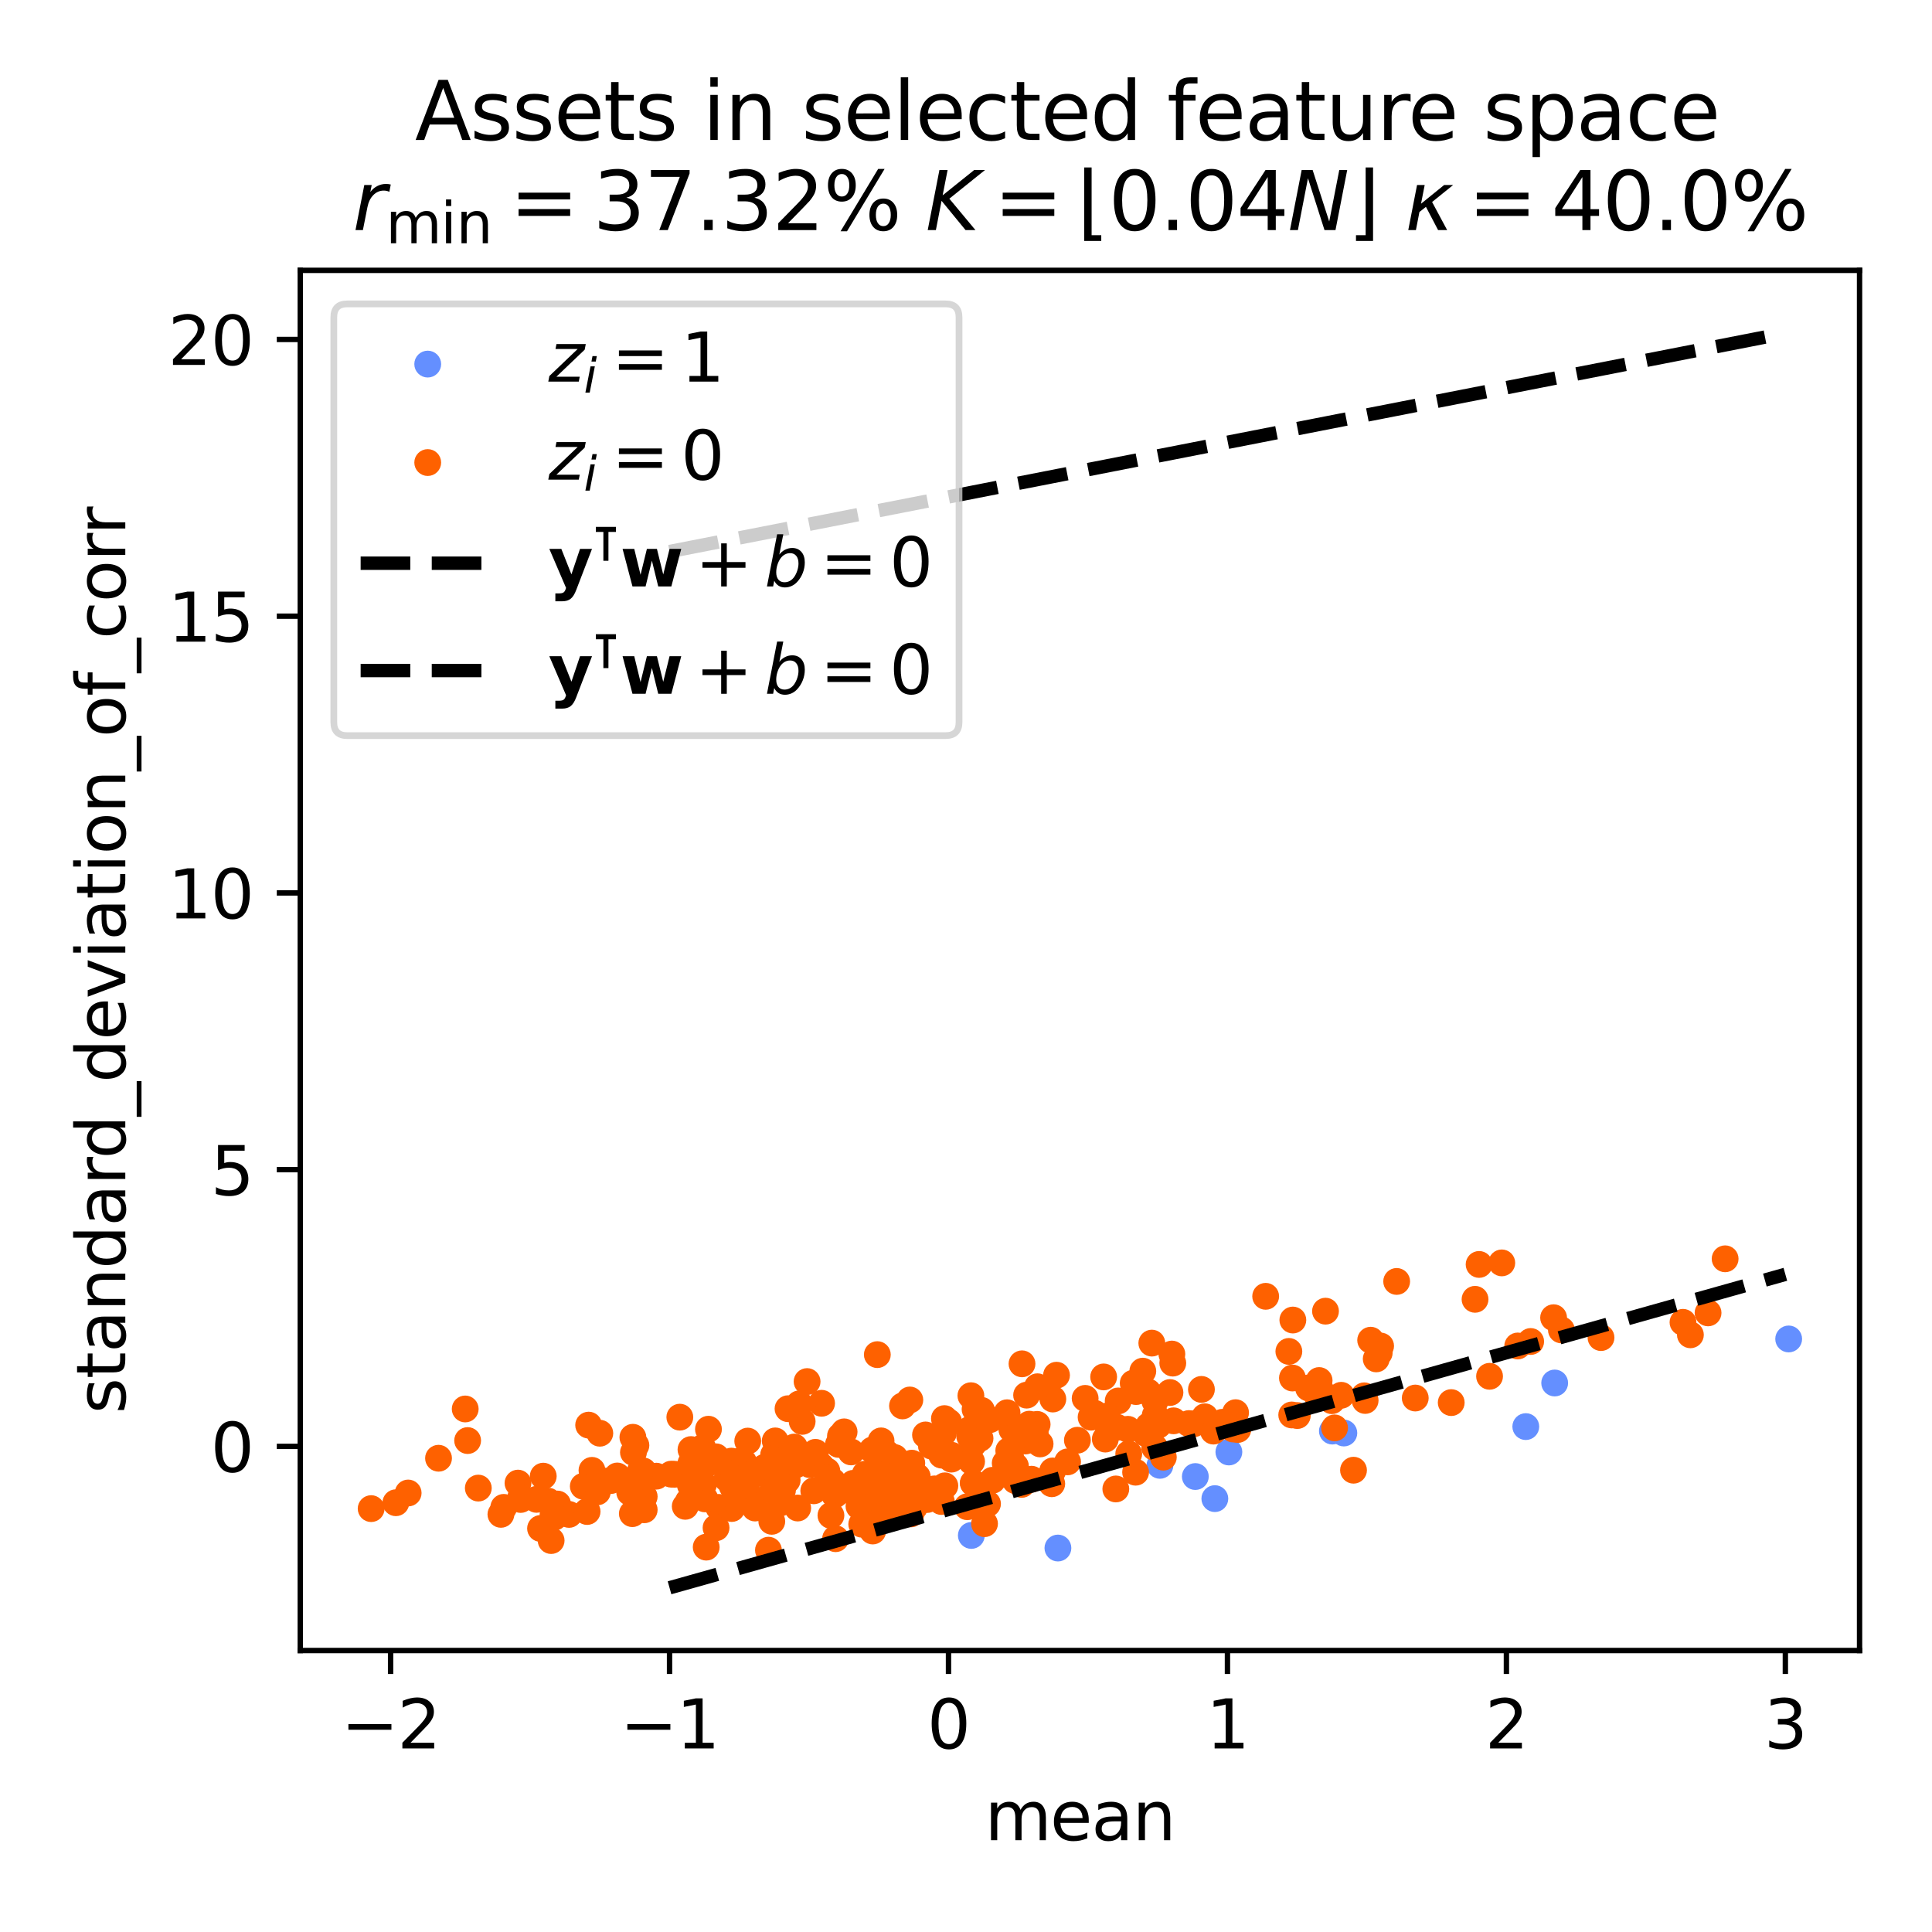 <?xml version="1.0" encoding="utf-8" standalone="no"?>
<!DOCTYPE svg PUBLIC "-//W3C//DTD SVG 1.1//EN"
  "http://www.w3.org/Graphics/SVG/1.1/DTD/svg11.dtd">
<svg xmlns:xlink="http://www.w3.org/1999/xlink" width="288pt" height="288pt" viewBox="0 0 288 288" xmlns="http://www.w3.org/2000/svg" version="1.1">
 <defs>
  <style type="text/css">*{stroke-linejoin: round; stroke-linecap: butt}</style>
 </defs>
 <g id="figure_1">
  <g id="patch_1">
   <path d="M 0 288 
L 288 288 
L 288 0 
L 0 0 
z
" style="fill: #ffffff"/>
  </g>
  <g id="axes_1">
   <g id="patch_2">
    <path d="M 44.761 246.04 
L 277.2 246.04 
L 277.2 40.301 
L 44.761 40.301 
z
" style="fill: #ffffff"/>
   </g>
   <g id="PathCollection_1">
    <defs>
     <path id="C0_0_73e7f3938f" d="M 0 1.5 
C 0.398 1.5 0.779 1.342 1.061 1.061 
C 1.342 0.779 1.5 0.398 1.5 -0 
C 1.5 -0.398 1.342 -0.779 1.061 -1.061 
C 0.779 -1.342 0.398 -1.5 0 -1.5 
C -0.398 -1.5 -0.779 -1.342 -1.061 -1.061 
C -1.342 -0.779 -1.5 -0.398 -1.5 0 
C -1.5 0.398 -1.342 0.779 -1.061 1.061 
C -0.779 1.342 -0.398 1.5 0 1.5 
z
"/>
    </defs>
    <g clip-path="url(#p63dbf283f8)">
     <use xlink:href="#C0_0_73e7f3938f" x="227.447" y="212.661" style="fill: #648fff; stroke: #648fff"/>
    </g>
    <g clip-path="url(#p63dbf283f8)">
     <use xlink:href="#C0_0_73e7f3938f" x="266.635" y="199.595" style="fill: #648fff; stroke: #648fff"/>
    </g>
    <g clip-path="url(#p63dbf283f8)">
     <use xlink:href="#C0_0_73e7f3938f" x="200.326" y="213.616" style="fill: #648fff; stroke: #648fff"/>
    </g>
    <g clip-path="url(#p63dbf283f8)">
     <use xlink:href="#C0_0_73e7f3938f" x="172.911" y="218.436" style="fill: #648fff; stroke: #648fff"/>
    </g>
    <g clip-path="url(#p63dbf283f8)">
     <use xlink:href="#C0_0_73e7f3938f" x="183.187" y="216.446" style="fill: #648fff; stroke: #648fff"/>
    </g>
    <g clip-path="url(#p63dbf283f8)">
     <use xlink:href="#C0_0_73e7f3938f" x="231.754" y="206.161" style="fill: #648fff; stroke: #648fff"/>
    </g>
    <g clip-path="url(#p63dbf283f8)">
     <use xlink:href="#C0_0_73e7f3938f" x="198.619" y="213.329" style="fill: #648fff; stroke: #648fff"/>
    </g>
    <g clip-path="url(#p63dbf283f8)">
     <use xlink:href="#C0_0_73e7f3938f" x="181.095" y="223.398" style="fill: #648fff; stroke: #648fff"/>
    </g>
    <g clip-path="url(#p63dbf283f8)">
     <use xlink:href="#C0_0_73e7f3938f" x="178.185" y="220.105" style="fill: #648fff; stroke: #648fff"/>
    </g>
    <g clip-path="url(#p63dbf283f8)">
     <use xlink:href="#C0_0_73e7f3938f" x="144.795" y="228.886" style="fill: #648fff; stroke: #648fff"/>
    </g>
    <g clip-path="url(#p63dbf283f8)">
     <use xlink:href="#C0_0_73e7f3938f" x="157.702" y="230.763" style="fill: #648fff; stroke: #648fff"/>
    </g>
   </g>
   <g id="PathCollection_2">
    <defs>
     <path id="C1_0_2d435eda33" d="M 0 1.5 
C 0.398 1.5 0.779 1.342 1.061 1.061 
C 1.342 0.779 1.5 0.398 1.5 -0 
C 1.5 -0.398 1.342 -0.779 1.061 -1.061 
C 0.779 -1.342 0.398 -1.5 0 -1.5 
C -0.398 -1.5 -0.779 -1.342 -1.061 -1.061 
C -1.342 -0.779 -1.5 -0.398 -1.5 0 
C -1.5 0.398 -1.342 0.779 -1.061 1.061 
C -0.779 1.342 -0.398 1.5 0 1.5 
z
"/>
    </defs>
    <g clip-path="url(#p63dbf283f8)">
     <use xlink:href="#C1_0_2d435eda33" x="195.055" y="206.899" style="fill: #fe6100; stroke: #fe6100"/>
    </g>
    <g clip-path="url(#p63dbf283f8)">
     <use xlink:href="#C1_0_2d435eda33" x="154.606" y="212.332" style="fill: #fe6100; stroke: #fe6100"/>
    </g>
    <g clip-path="url(#p63dbf283f8)">
     <use xlink:href="#C1_0_2d435eda33" x="170.761" y="213.666" style="fill: #fe6100; stroke: #fe6100"/>
    </g>
    <g clip-path="url(#p63dbf283f8)">
     <use xlink:href="#C1_0_2d435eda33" x="205.599" y="201.665" style="fill: #fe6100; stroke: #fe6100"/>
    </g>
    <g clip-path="url(#p63dbf283f8)">
     <use xlink:href="#C1_0_2d435eda33" x="111.959" y="223.198" style="fill: #fe6100; stroke: #fe6100"/>
    </g>
    <g clip-path="url(#p63dbf283f8)">
     <use xlink:href="#C1_0_2d435eda33" x="150.629" y="217.022" style="fill: #fe6100; stroke: #fe6100"/>
    </g>
    <g clip-path="url(#p63dbf283f8)">
     <use xlink:href="#C1_0_2d435eda33" x="174.689" y="201.845" style="fill: #fe6100; stroke: #fe6100"/>
    </g>
    <g clip-path="url(#p63dbf283f8)">
     <use xlink:href="#C1_0_2d435eda33" x="121.308" y="222.232" style="fill: #fe6100; stroke: #fe6100"/>
    </g>
    <g clip-path="url(#p63dbf283f8)">
     <use xlink:href="#C1_0_2d435eda33" x="196.951" y="207.394" style="fill: #fe6100; stroke: #fe6100"/>
    </g>
    <g clip-path="url(#p63dbf283f8)">
     <use xlink:href="#C1_0_2d435eda33" x="153.035" y="207.971" style="fill: #fe6100; stroke: #fe6100"/>
    </g>
    <g clip-path="url(#p63dbf283f8)">
     <use xlink:href="#C1_0_2d435eda33" x="135.79" y="225.675" style="fill: #fe6100; stroke: #fe6100"/>
    </g>
    <g clip-path="url(#p63dbf283f8)">
     <use xlink:href="#C1_0_2d435eda33" x="145.098" y="221.074" style="fill: #fe6100; stroke: #fe6100"/>
    </g>
    <g clip-path="url(#p63dbf283f8)">
     <use xlink:href="#C1_0_2d435eda33" x="145.578" y="212.55" style="fill: #fe6100; stroke: #fe6100"/>
    </g>
    <g clip-path="url(#p63dbf283f8)">
     <use xlink:href="#C1_0_2d435eda33" x="103.004" y="216.084" style="fill: #fe6100; stroke: #fe6100"/>
    </g>
    <g clip-path="url(#p63dbf283f8)">
     <use xlink:href="#C1_0_2d435eda33" x="192.128" y="201.454" style="fill: #fe6100; stroke: #fe6100"/>
    </g>
    <g clip-path="url(#p63dbf283f8)">
     <use xlink:href="#C1_0_2d435eda33" x="219.883" y="193.687" style="fill: #fe6100; stroke: #fe6100"/>
    </g>
    <g clip-path="url(#p63dbf283f8)">
     <use xlink:href="#C1_0_2d435eda33" x="124.915" y="222.459" style="fill: #fe6100; stroke: #fe6100"/>
    </g>
    <g clip-path="url(#p63dbf283f8)">
     <use xlink:href="#C1_0_2d435eda33" x="102.989" y="218.153" style="fill: #fe6100; stroke: #fe6100"/>
    </g>
    <g clip-path="url(#p63dbf283f8)">
     <use xlink:href="#C1_0_2d435eda33" x="128.972" y="219.75" style="fill: #fe6100; stroke: #fe6100"/>
    </g>
    <g clip-path="url(#p63dbf283f8)">
     <use xlink:href="#C1_0_2d435eda33" x="80.579" y="227.845" style="fill: #fe6100; stroke: #fe6100"/>
    </g>
    <g clip-path="url(#p63dbf283f8)">
     <use xlink:href="#C1_0_2d435eda33" x="112.558" y="224.798" style="fill: #fe6100; stroke: #fe6100"/>
    </g>
    <g clip-path="url(#p63dbf283f8)">
     <use xlink:href="#C1_0_2d435eda33" x="146.76" y="227.132" style="fill: #fe6100; stroke: #fe6100"/>
    </g>
    <g clip-path="url(#p63dbf283f8)">
     <use xlink:href="#C1_0_2d435eda33" x="109.99" y="221.663" style="fill: #fe6100; stroke: #fe6100"/>
    </g>
    <g clip-path="url(#p63dbf283f8)">
     <use xlink:href="#C1_0_2d435eda33" x="115.887" y="220.237" style="fill: #fe6100; stroke: #fe6100"/>
    </g>
    <g clip-path="url(#p63dbf283f8)">
     <use xlink:href="#C1_0_2d435eda33" x="152.349" y="203.303" style="fill: #fe6100; stroke: #fe6100"/>
    </g>
    <g clip-path="url(#p63dbf283f8)">
     <use xlink:href="#C1_0_2d435eda33" x="154.328" y="213.698" style="fill: #fe6100; stroke: #fe6100"/>
    </g>
    <g clip-path="url(#p63dbf283f8)">
     <use xlink:href="#C1_0_2d435eda33" x="80.982" y="220.048" style="fill: #fe6100; stroke: #fe6100"/>
    </g>
    <g clip-path="url(#p63dbf283f8)">
     <use xlink:href="#C1_0_2d435eda33" x="119.143" y="209.272" style="fill: #fe6100; stroke: #fe6100"/>
    </g>
    <g clip-path="url(#p63dbf283f8)">
     <use xlink:href="#C1_0_2d435eda33" x="144.549" y="214.095" style="fill: #fe6100; stroke: #fe6100"/>
    </g>
    <g clip-path="url(#p63dbf283f8)">
     <use xlink:href="#C1_0_2d435eda33" x="151.37" y="218.548" style="fill: #fe6100; stroke: #fe6100"/>
    </g>
    <g clip-path="url(#p63dbf283f8)">
     <use xlink:href="#C1_0_2d435eda33" x="150.841" y="213.106" style="fill: #fe6100; stroke: #fe6100"/>
    </g>
    <g clip-path="url(#p63dbf283f8)">
     <use xlink:href="#C1_0_2d435eda33" x="101.341" y="211.255" style="fill: #fe6100; stroke: #fe6100"/>
    </g>
    <g clip-path="url(#p63dbf283f8)">
     <use xlink:href="#C1_0_2d435eda33" x="82.157" y="229.648" style="fill: #fe6100; stroke: #fe6100"/>
    </g>
    <g clip-path="url(#p63dbf283f8)">
     <use xlink:href="#C1_0_2d435eda33" x="192.723" y="196.775" style="fill: #fe6100; stroke: #fe6100"/>
    </g>
    <g clip-path="url(#p63dbf283f8)">
     <use xlink:href="#C1_0_2d435eda33" x="65.372" y="217.378" style="fill: #fe6100; stroke: #fe6100"/>
    </g>
    <g clip-path="url(#p63dbf283f8)">
     <use xlink:href="#C1_0_2d435eda33" x="171.135" y="207.496" style="fill: #fe6100; stroke: #fe6100"/>
    </g>
    <g clip-path="url(#p63dbf283f8)">
     <use xlink:href="#C1_0_2d435eda33" x="90.259" y="220.802" style="fill: #fe6100; stroke: #fe6100"/>
    </g>
    <g clip-path="url(#p63dbf283f8)">
     <use xlink:href="#C1_0_2d435eda33" x="110.843" y="217.946" style="fill: #fe6100; stroke: #fe6100"/>
    </g>
    <g clip-path="url(#p63dbf283f8)">
     <use xlink:href="#C1_0_2d435eda33" x="153.771" y="220.505" style="fill: #fe6100; stroke: #fe6100"/>
    </g>
    <g clip-path="url(#p63dbf283f8)">
     <use xlink:href="#C1_0_2d435eda33" x="130.782" y="201.932" style="fill: #fe6100; stroke: #fe6100"/>
    </g>
    <g clip-path="url(#p63dbf283f8)">
     <use xlink:href="#C1_0_2d435eda33" x="140.378" y="216.917" style="fill: #fe6100; stroke: #fe6100"/>
    </g>
    <g clip-path="url(#p63dbf283f8)">
     <use xlink:href="#C1_0_2d435eda33" x="169.283" y="219.46" style="fill: #fe6100; stroke: #fe6100"/>
    </g>
    <g clip-path="url(#p63dbf283f8)">
     <use xlink:href="#C1_0_2d435eda33" x="111.464" y="214.821" style="fill: #fe6100; stroke: #fe6100"/>
    </g>
    <g clip-path="url(#p63dbf283f8)">
     <use xlink:href="#C1_0_2d435eda33" x="106.74" y="217.164" style="fill: #fe6100; stroke: #fe6100"/>
    </g>
    <g clip-path="url(#p63dbf283f8)">
     <use xlink:href="#C1_0_2d435eda33" x="84.821" y="225.75" style="fill: #fe6100; stroke: #fe6100"/>
    </g>
    <g clip-path="url(#p63dbf283f8)">
     <use xlink:href="#C1_0_2d435eda33" x="152.299" y="221.279" style="fill: #fe6100; stroke: #fe6100"/>
    </g>
    <g clip-path="url(#p63dbf283f8)">
     <use xlink:href="#C1_0_2d435eda33" x="150.644" y="217.617" style="fill: #fe6100; stroke: #fe6100"/>
    </g>
    <g clip-path="url(#p63dbf283f8)">
     <use xlink:href="#C1_0_2d435eda33" x="118.627" y="218.37" style="fill: #fe6100; stroke: #fe6100"/>
    </g>
    <g clip-path="url(#p63dbf283f8)">
     <use xlink:href="#C1_0_2d435eda33" x="150.12" y="210.596" style="fill: #fe6100; stroke: #fe6100"/>
    </g>
    <g clip-path="url(#p63dbf283f8)">
     <use xlink:href="#C1_0_2d435eda33" x="102.149" y="224.546" style="fill: #fe6100; stroke: #fe6100"/>
    </g>
    <g clip-path="url(#p63dbf283f8)">
     <use xlink:href="#C1_0_2d435eda33" x="168.259" y="216.719" style="fill: #fe6100; stroke: #fe6100"/>
    </g>
    <g clip-path="url(#p63dbf283f8)">
     <use xlink:href="#C1_0_2d435eda33" x="145.353" y="210.072" style="fill: #fe6100; stroke: #fe6100"/>
    </g>
    <g clip-path="url(#p63dbf283f8)">
     <use xlink:href="#C1_0_2d435eda33" x="86.952" y="221.557" style="fill: #fe6100; stroke: #fe6100"/>
    </g>
    <g clip-path="url(#p63dbf283f8)">
     <use xlink:href="#C1_0_2d435eda33" x="138.206" y="223.533" style="fill: #fe6100; stroke: #fe6100"/>
    </g>
    <g clip-path="url(#p63dbf283f8)">
     <use xlink:href="#C1_0_2d435eda33" x="107.149" y="224.705" style="fill: #fe6100; stroke: #fe6100"/>
    </g>
    <g clip-path="url(#p63dbf283f8)">
     <use xlink:href="#C1_0_2d435eda33" x="144.832" y="217.871" style="fill: #fe6100; stroke: #fe6100"/>
    </g>
    <g clip-path="url(#p63dbf283f8)">
     <use xlink:href="#C1_0_2d435eda33" x="188.671" y="193.24" style="fill: #fe6100; stroke: #fe6100"/>
    </g>
    <g clip-path="url(#p63dbf283f8)">
     <use xlink:href="#C1_0_2d435eda33" x="77.609" y="223.525" style="fill: #fe6100; stroke: #fe6100"/>
    </g>
    <g clip-path="url(#p63dbf283f8)">
     <use xlink:href="#C1_0_2d435eda33" x="124.984" y="215.313" style="fill: #fe6100; stroke: #fe6100"/>
    </g>
    <g clip-path="url(#p63dbf283f8)">
     <use xlink:href="#C1_0_2d435eda33" x="201.766" y="219.161" style="fill: #fe6100; stroke: #fe6100"/>
    </g>
    <g clip-path="url(#p63dbf283f8)">
     <use xlink:href="#C1_0_2d435eda33" x="254.617" y="195.709" style="fill: #fe6100; stroke: #fe6100"/>
    </g>
    <g clip-path="url(#p63dbf283f8)">
     <use xlink:href="#C1_0_2d435eda33" x="109.159" y="221.562" style="fill: #fe6100; stroke: #fe6100"/>
    </g>
    <g clip-path="url(#p63dbf283f8)">
     <use xlink:href="#C1_0_2d435eda33" x="192.556" y="210.926" style="fill: #fe6100; stroke: #fe6100"/>
    </g>
    <g clip-path="url(#p63dbf283f8)">
     <use xlink:href="#C1_0_2d435eda33" x="100.572" y="219.768" style="fill: #fe6100; stroke: #fe6100"/>
    </g>
    <g clip-path="url(#p63dbf283f8)">
     <use xlink:href="#C1_0_2d435eda33" x="114.552" y="231.083" style="fill: #fe6100; stroke: #fe6100"/>
    </g>
    <g clip-path="url(#p63dbf283f8)">
     <use xlink:href="#C1_0_2d435eda33" x="140.848" y="221.489" style="fill: #fe6100; stroke: #fe6100"/>
    </g>
    <g clip-path="url(#p63dbf283f8)">
     <use xlink:href="#C1_0_2d435eda33" x="104.735" y="215.787" style="fill: #fe6100; stroke: #fe6100"/>
    </g>
    <g clip-path="url(#p63dbf283f8)">
     <use xlink:href="#C1_0_2d435eda33" x="88.244" y="219.184" style="fill: #fe6100; stroke: #fe6100"/>
    </g>
    <g clip-path="url(#p63dbf283f8)">
     <use xlink:href="#C1_0_2d435eda33" x="77.216" y="221.084" style="fill: #fe6100; stroke: #fe6100"/>
    </g>
    <g clip-path="url(#p63dbf283f8)">
     <use xlink:href="#C1_0_2d435eda33" x="161.762" y="208.453" style="fill: #fe6100; stroke: #fe6100"/>
    </g>
    <g clip-path="url(#p63dbf283f8)">
     <use xlink:href="#C1_0_2d435eda33" x="115.321" y="216.863" style="fill: #fe6100; stroke: #fe6100"/>
    </g>
    <g clip-path="url(#p63dbf283f8)">
     <use xlink:href="#C1_0_2d435eda33" x="145.089" y="221.068" style="fill: #fe6100; stroke: #fe6100"/>
    </g>
    <g clip-path="url(#p63dbf283f8)">
     <use xlink:href="#C1_0_2d435eda33" x="141.873" y="216.941" style="fill: #fe6100; stroke: #fe6100"/>
    </g>
    <g clip-path="url(#p63dbf283f8)">
     <use xlink:href="#C1_0_2d435eda33" x="134.291" y="220.806" style="fill: #fe6100; stroke: #fe6100"/>
    </g>
    <g clip-path="url(#p63dbf283f8)">
     <use xlink:href="#C1_0_2d435eda33" x="136.739" y="220.122" style="fill: #fe6100; stroke: #fe6100"/>
    </g>
    <g clip-path="url(#p63dbf283f8)">
     <use xlink:href="#C1_0_2d435eda33" x="174.825" y="203.196" style="fill: #fe6100; stroke: #fe6100"/>
    </g>
    <g clip-path="url(#p63dbf283f8)">
     <use xlink:href="#C1_0_2d435eda33" x="150.375" y="216.239" style="fill: #fe6100; stroke: #fe6100"/>
    </g>
    <g clip-path="url(#p63dbf283f8)">
     <use xlink:href="#C1_0_2d435eda33" x="95.888" y="219.266" style="fill: #fe6100; stroke: #fe6100"/>
    </g>
    <g clip-path="url(#p63dbf283f8)">
     <use xlink:href="#C1_0_2d435eda33" x="124.133" y="220.816" style="fill: #fe6100; stroke: #fe6100"/>
    </g>
    <g clip-path="url(#p63dbf283f8)">
     <use xlink:href="#C1_0_2d435eda33" x="75.091" y="224.701" style="fill: #fe6100; stroke: #fe6100"/>
    </g>
    <g clip-path="url(#p63dbf283f8)">
     <use xlink:href="#C1_0_2d435eda33" x="122.354" y="218.504" style="fill: #fe6100; stroke: #fe6100"/>
    </g>
    <g clip-path="url(#p63dbf283f8)">
     <use xlink:href="#C1_0_2d435eda33" x="120.715" y="218.333" style="fill: #fe6100; stroke: #fe6100"/>
    </g>
    <g clip-path="url(#p63dbf283f8)">
     <use xlink:href="#C1_0_2d435eda33" x="136.308" y="224.664" style="fill: #fe6100; stroke: #fe6100"/>
    </g>
    <g clip-path="url(#p63dbf283f8)">
     <use xlink:href="#C1_0_2d435eda33" x="116.649" y="222.119" style="fill: #fe6100; stroke: #fe6100"/>
    </g>
    <g clip-path="url(#p63dbf283f8)">
     <use xlink:href="#C1_0_2d435eda33" x="139.306" y="221.946" style="fill: #fe6100; stroke: #fe6100"/>
    </g>
    <g clip-path="url(#p63dbf283f8)">
     <use xlink:href="#C1_0_2d435eda33" x="162.648" y="211.258" style="fill: #fe6100; stroke: #fe6100"/>
    </g>
    <g clip-path="url(#p63dbf283f8)">
     <use xlink:href="#C1_0_2d435eda33" x="172.206" y="210.987" style="fill: #fe6100; stroke: #fe6100"/>
    </g>
    <g clip-path="url(#p63dbf283f8)">
     <use xlink:href="#C1_0_2d435eda33" x="166.685" y="208.836" style="fill: #fe6100; stroke: #fe6100"/>
    </g>
    <g clip-path="url(#p63dbf283f8)">
     <use xlink:href="#C1_0_2d435eda33" x="168.135" y="213.063" style="fill: #fe6100; stroke: #fe6100"/>
    </g>
    <g clip-path="url(#p63dbf283f8)">
     <use xlink:href="#C1_0_2d435eda33" x="172.171" y="208.9" style="fill: #fe6100; stroke: #fe6100"/>
    </g>
    <g clip-path="url(#p63dbf283f8)">
     <use xlink:href="#C1_0_2d435eda33" x="60.843" y="222.56" style="fill: #fe6100; stroke: #fe6100"/>
    </g>
    <g clip-path="url(#p63dbf283f8)">
     <use xlink:href="#C1_0_2d435eda33" x="156.913" y="219.272" style="fill: #fe6100; stroke: #fe6100"/>
    </g>
    <g clip-path="url(#p63dbf283f8)">
     <use xlink:href="#C1_0_2d435eda33" x="169.353" y="207.441" style="fill: #fe6100; stroke: #fe6100"/>
    </g>
    <g clip-path="url(#p63dbf283f8)">
     <use xlink:href="#C1_0_2d435eda33" x="157.495" y="205" style="fill: #fe6100; stroke: #fe6100"/>
    </g>
    <g clip-path="url(#p63dbf283f8)">
     <use xlink:href="#C1_0_2d435eda33" x="205.806" y="200.647" style="fill: #fe6100; stroke: #fe6100"/>
    </g>
    <g clip-path="url(#p63dbf283f8)">
     <use xlink:href="#C1_0_2d435eda33" x="144.192" y="224.606" style="fill: #fe6100; stroke: #fe6100"/>
    </g>
    <g clip-path="url(#p63dbf283f8)">
     <use xlink:href="#C1_0_2d435eda33" x="177.974" y="212.234" style="fill: #fe6100; stroke: #fe6100"/>
    </g>
    <g clip-path="url(#p63dbf283f8)">
     <use xlink:href="#C1_0_2d435eda33" x="124.429" y="222.849" style="fill: #fe6100; stroke: #fe6100"/>
    </g>
    <g clip-path="url(#p63dbf283f8)">
     <use xlink:href="#C1_0_2d435eda33" x="238.66" y="199.392" style="fill: #fe6100; stroke: #fe6100"/>
    </g>
    <g clip-path="url(#p63dbf283f8)">
     <use xlink:href="#C1_0_2d435eda33" x="96.03" y="223.093" style="fill: #fe6100; stroke: #fe6100"/>
    </g>
    <g clip-path="url(#p63dbf283f8)">
     <use xlink:href="#C1_0_2d435eda33" x="108.892" y="220.865" style="fill: #fe6100; stroke: #fe6100"/>
    </g>
    <g clip-path="url(#p63dbf283f8)">
     <use xlink:href="#C1_0_2d435eda33" x="87.75" y="212.44" style="fill: #fe6100; stroke: #fe6100"/>
    </g>
    <g clip-path="url(#p63dbf283f8)">
     <use xlink:href="#C1_0_2d435eda33" x="135.92" y="218.112" style="fill: #fe6100; stroke: #fe6100"/>
    </g>
    <g clip-path="url(#p63dbf283f8)">
     <use xlink:href="#C1_0_2d435eda33" x="125.829" y="213.444" style="fill: #fe6100; stroke: #fe6100"/>
    </g>
    <g clip-path="url(#p63dbf283f8)">
     <use xlink:href="#C1_0_2d435eda33" x="232.756" y="198.254" style="fill: #fe6100; stroke: #fe6100"/>
    </g>
    <g clip-path="url(#p63dbf283f8)">
     <use xlink:href="#C1_0_2d435eda33" x="199.935" y="207.994" style="fill: #fe6100; stroke: #fe6100"/>
    </g>
    <g clip-path="url(#p63dbf283f8)">
     <use xlink:href="#C1_0_2d435eda33" x="79.976" y="223.507" style="fill: #fe6100; stroke: #fe6100"/>
    </g>
    <g clip-path="url(#p63dbf283f8)">
     <use xlink:href="#C1_0_2d435eda33" x="146.478" y="211.69" style="fill: #fe6100; stroke: #fe6100"/>
    </g>
    <g clip-path="url(#p63dbf283f8)">
     <use xlink:href="#C1_0_2d435eda33" x="89.414" y="213.649" style="fill: #fe6100; stroke: #fe6100"/>
    </g>
    <g clip-path="url(#p63dbf283f8)">
     <use xlink:href="#C1_0_2d435eda33" x="135.672" y="218.83" style="fill: #fe6100; stroke: #fe6100"/>
    </g>
    <g clip-path="url(#p63dbf283f8)">
     <use xlink:href="#C1_0_2d435eda33" x="129.395" y="224.281" style="fill: #fe6100; stroke: #fe6100"/>
    </g>
    <g clip-path="url(#p63dbf283f8)">
     <use xlink:href="#C1_0_2d435eda33" x="95.559" y="220.393" style="fill: #fe6100; stroke: #fe6100"/>
    </g>
    <g clip-path="url(#p63dbf283f8)">
     <use xlink:href="#C1_0_2d435eda33" x="109.025" y="217.809" style="fill: #fe6100; stroke: #fe6100"/>
    </g>
    <g clip-path="url(#p63dbf283f8)">
     <use xlink:href="#C1_0_2d435eda33" x="113.964" y="218.736" style="fill: #fe6100; stroke: #fe6100"/>
    </g>
    <g clip-path="url(#p63dbf283f8)">
     <use xlink:href="#C1_0_2d435eda33" x="216.331" y="209.082" style="fill: #fe6100; stroke: #fe6100"/>
    </g>
    <g clip-path="url(#p63dbf283f8)">
     <use xlink:href="#C1_0_2d435eda33" x="140.324" y="223.825" style="fill: #fe6100; stroke: #fe6100"/>
    </g>
    <g clip-path="url(#p63dbf283f8)">
     <use xlink:href="#C1_0_2d435eda33" x="222.046" y="205.163" style="fill: #fe6100; stroke: #fe6100"/>
    </g>
    <g clip-path="url(#p63dbf283f8)">
     <use xlink:href="#C1_0_2d435eda33" x="131.569" y="221.79" style="fill: #fe6100; stroke: #fe6100"/>
    </g>
    <g clip-path="url(#p63dbf283f8)">
     <use xlink:href="#C1_0_2d435eda33" x="166.514" y="212.762" style="fill: #fe6100; stroke: #fe6100"/>
    </g>
    <g clip-path="url(#p63dbf283f8)">
     <use xlink:href="#C1_0_2d435eda33" x="198.539" y="208.797" style="fill: #fe6100; stroke: #fe6100"/>
    </g>
    <g clip-path="url(#p63dbf283f8)">
     <use xlink:href="#C1_0_2d435eda33" x="223.868" y="188.257" style="fill: #fe6100; stroke: #fe6100"/>
    </g>
    <g clip-path="url(#p63dbf283f8)">
     <use xlink:href="#C1_0_2d435eda33" x="117.458" y="216.275" style="fill: #fe6100; stroke: #fe6100"/>
    </g>
    <g clip-path="url(#p63dbf283f8)">
     <use xlink:href="#C1_0_2d435eda33" x="126.869" y="216.433" style="fill: #fe6100; stroke: #fe6100"/>
    </g>
    <g clip-path="url(#p63dbf283f8)">
     <use xlink:href="#C1_0_2d435eda33" x="130.023" y="216.152" style="fill: #fe6100; stroke: #fe6100"/>
    </g>
    <g clip-path="url(#p63dbf283f8)">
     <use xlink:href="#C1_0_2d435eda33" x="115.051" y="226.78" style="fill: #fe6100; stroke: #fe6100"/>
    </g>
    <g clip-path="url(#p63dbf283f8)">
     <use xlink:href="#C1_0_2d435eda33" x="171.216" y="212.547" style="fill: #fe6100; stroke: #fe6100"/>
    </g>
    <g clip-path="url(#p63dbf283f8)">
     <use xlink:href="#C1_0_2d435eda33" x="145.12" y="215.225" style="fill: #fe6100; stroke: #fe6100"/>
    </g>
    <g clip-path="url(#p63dbf283f8)">
     <use xlink:href="#C1_0_2d435eda33" x="171.7" y="200.215" style="fill: #fe6100; stroke: #fe6100"/>
    </g>
    <g clip-path="url(#p63dbf283f8)">
     <use xlink:href="#C1_0_2d435eda33" x="110.197" y="219.361" style="fill: #fe6100; stroke: #fe6100"/>
    </g>
    <g clip-path="url(#p63dbf283f8)">
     <use xlink:href="#C1_0_2d435eda33" x="156.944" y="208.55" style="fill: #fe6100; stroke: #fe6100"/>
    </g>
    <g clip-path="url(#p63dbf283f8)">
     <use xlink:href="#C1_0_2d435eda33" x="122.472" y="209.184" style="fill: #fe6100; stroke: #fe6100"/>
    </g>
    <g clip-path="url(#p63dbf283f8)">
     <use xlink:href="#C1_0_2d435eda33" x="208.199" y="191.022" style="fill: #fe6100; stroke: #fe6100"/>
    </g>
    <g clip-path="url(#p63dbf283f8)">
     <use xlink:href="#C1_0_2d435eda33" x="152.851" y="214.806" style="fill: #fe6100; stroke: #fe6100"/>
    </g>
    <g clip-path="url(#p63dbf283f8)">
     <use xlink:href="#C1_0_2d435eda33" x="115.563" y="214.794" style="fill: #fe6100; stroke: #fe6100"/>
    </g>
    <g clip-path="url(#p63dbf283f8)">
     <use xlink:href="#C1_0_2d435eda33" x="172.126" y="215.772" style="fill: #fe6100; stroke: #fe6100"/>
    </g>
    <g clip-path="url(#p63dbf283f8)">
     <use xlink:href="#C1_0_2d435eda33" x="193.386" y="211.015" style="fill: #fe6100; stroke: #fe6100"/>
    </g>
    <g clip-path="url(#p63dbf283f8)">
     <use xlink:href="#C1_0_2d435eda33" x="132.404" y="220.487" style="fill: #fe6100; stroke: #fe6100"/>
    </g>
    <g clip-path="url(#p63dbf283f8)">
     <use xlink:href="#C1_0_2d435eda33" x="103.564" y="220.74" style="fill: #fe6100; stroke: #fe6100"/>
    </g>
    <g clip-path="url(#p63dbf283f8)">
     <use xlink:href="#C1_0_2d435eda33" x="146.318" y="210.244" style="fill: #fe6100; stroke: #fe6100"/>
    </g>
    <g clip-path="url(#p63dbf283f8)">
     <use xlink:href="#C1_0_2d435eda33" x="94.343" y="214.252" style="fill: #fe6100; stroke: #fe6100"/>
    </g>
    <g clip-path="url(#p63dbf283f8)">
     <use xlink:href="#C1_0_2d435eda33" x="174.404" y="207.581" style="fill: #fe6100; stroke: #fe6100"/>
    </g>
    <g clip-path="url(#p63dbf283f8)">
     <use xlink:href="#C1_0_2d435eda33" x="82.638" y="226.161" style="fill: #fe6100; stroke: #fe6100"/>
    </g>
    <g clip-path="url(#p63dbf283f8)">
     <use xlink:href="#C1_0_2d435eda33" x="123.258" y="219.276" style="fill: #fe6100; stroke: #fe6100"/>
    </g>
    <g clip-path="url(#p63dbf283f8)">
     <use xlink:href="#C1_0_2d435eda33" x="226.243" y="200.644" style="fill: #fe6100; stroke: #fe6100"/>
    </g>
    <g clip-path="url(#p63dbf283f8)">
     <use xlink:href="#C1_0_2d435eda33" x="110.318" y="221.224" style="fill: #fe6100; stroke: #fe6100"/>
    </g>
    <g clip-path="url(#p63dbf283f8)">
     <use xlink:href="#C1_0_2d435eda33" x="135.627" y="208.694" style="fill: #fe6100; stroke: #fe6100"/>
    </g>
    <g clip-path="url(#p63dbf283f8)">
     <use xlink:href="#C1_0_2d435eda33" x="164.52" y="205.255" style="fill: #fe6100; stroke: #fe6100"/>
    </g>
    <g clip-path="url(#p63dbf283f8)">
     <use xlink:href="#C1_0_2d435eda33" x="134.926" y="218.831" style="fill: #fe6100; stroke: #fe6100"/>
    </g>
    <g clip-path="url(#p63dbf283f8)">
     <use xlink:href="#C1_0_2d435eda33" x="141.82" y="217.51" style="fill: #fe6100; stroke: #fe6100"/>
    </g>
    <g clip-path="url(#p63dbf283f8)">
     <use xlink:href="#C1_0_2d435eda33" x="55.327" y="224.888" style="fill: #fe6100; stroke: #fe6100"/>
    </g>
    <g clip-path="url(#p63dbf283f8)">
     <use xlink:href="#C1_0_2d435eda33" x="131.34" y="214.791" style="fill: #fe6100; stroke: #fe6100"/>
    </g>
    <g clip-path="url(#p63dbf283f8)">
     <use xlink:href="#C1_0_2d435eda33" x="173.416" y="217.218" style="fill: #fe6100; stroke: #fe6100"/>
    </g>
    <g clip-path="url(#p63dbf283f8)">
     <use xlink:href="#C1_0_2d435eda33" x="205.152" y="202.567" style="fill: #fe6100; stroke: #fe6100"/>
    </g>
    <g clip-path="url(#p63dbf283f8)">
     <use xlink:href="#C1_0_2d435eda33" x="184.184" y="210.585" style="fill: #fe6100; stroke: #fe6100"/>
    </g>
    <g clip-path="url(#p63dbf283f8)">
     <use xlink:href="#C1_0_2d435eda33" x="137.965" y="213.905" style="fill: #fe6100; stroke: #fe6100"/>
    </g>
    <g clip-path="url(#p63dbf283f8)">
     <use xlink:href="#C1_0_2d435eda33" x="103.51" y="221.512" style="fill: #fe6100; stroke: #fe6100"/>
    </g>
    <g clip-path="url(#p63dbf283f8)">
     <use xlink:href="#C1_0_2d435eda33" x="164.766" y="214.521" style="fill: #fe6100; stroke: #fe6100"/>
    </g>
    <g clip-path="url(#p63dbf283f8)">
     <use xlink:href="#C1_0_2d435eda33" x="153.429" y="212.299" style="fill: #fe6100; stroke: #fe6100"/>
    </g>
    <g clip-path="url(#p63dbf283f8)">
     <use xlink:href="#C1_0_2d435eda33" x="108.401" y="220.445" style="fill: #fe6100; stroke: #fe6100"/>
    </g>
    <g clip-path="url(#p63dbf283f8)">
     <use xlink:href="#C1_0_2d435eda33" x="203.362" y="208.073" style="fill: #fe6100; stroke: #fe6100"/>
    </g>
    <g clip-path="url(#p63dbf283f8)">
     <use xlink:href="#C1_0_2d435eda33" x="155.046" y="215.243" style="fill: #fe6100; stroke: #fe6100"/>
    </g>
    <g clip-path="url(#p63dbf283f8)">
     <use xlink:href="#C1_0_2d435eda33" x="132.879" y="224.217" style="fill: #fe6100; stroke: #fe6100"/>
    </g>
    <g clip-path="url(#p63dbf283f8)">
     <use xlink:href="#C1_0_2d435eda33" x="94.427" y="216.506" style="fill: #fe6100; stroke: #fe6100"/>
    </g>
    <g clip-path="url(#p63dbf283f8)">
     <use xlink:href="#C1_0_2d435eda33" x="165.024" y="211.089" style="fill: #fe6100; stroke: #fe6100"/>
    </g>
    <g clip-path="url(#p63dbf283f8)">
     <use xlink:href="#C1_0_2d435eda33" x="250.881" y="197.119" style="fill: #fe6100; stroke: #fe6100"/>
    </g>
    <g clip-path="url(#p63dbf283f8)">
     <use xlink:href="#C1_0_2d435eda33" x="105.078" y="223.433" style="fill: #fe6100; stroke: #fe6100"/>
    </g>
    <g clip-path="url(#p63dbf283f8)">
     <use xlink:href="#C1_0_2d435eda33" x="69.348" y="210.032" style="fill: #fe6100; stroke: #fe6100"/>
    </g>
    <g clip-path="url(#p63dbf283f8)">
     <use xlink:href="#C1_0_2d435eda33" x="91.077" y="220.7" style="fill: #fe6100; stroke: #fe6100"/>
    </g>
    <g clip-path="url(#p63dbf283f8)">
     <use xlink:href="#C1_0_2d435eda33" x="130.096" y="228.225" style="fill: #fe6100; stroke: #fe6100"/>
    </g>
    <g clip-path="url(#p63dbf283f8)">
     <use xlink:href="#C1_0_2d435eda33" x="81.727" y="223.775" style="fill: #fe6100; stroke: #fe6100"/>
    </g>
    <g clip-path="url(#p63dbf283f8)">
     <use xlink:href="#C1_0_2d435eda33" x="123.867" y="225.904" style="fill: #fe6100; stroke: #fe6100"/>
    </g>
    <g clip-path="url(#p63dbf283f8)">
     <use xlink:href="#C1_0_2d435eda33" x="132.909" y="224.503" style="fill: #fe6100; stroke: #fe6100"/>
    </g>
    <g clip-path="url(#p63dbf283f8)">
     <use xlink:href="#C1_0_2d435eda33" x="117.342" y="220.646" style="fill: #fe6100; stroke: #fe6100"/>
    </g>
    <g clip-path="url(#p63dbf283f8)">
     <use xlink:href="#C1_0_2d435eda33" x="94.263" y="225.638" style="fill: #fe6100; stroke: #fe6100"/>
    </g>
    <g clip-path="url(#p63dbf283f8)">
     <use xlink:href="#C1_0_2d435eda33" x="96.03" y="225.063" style="fill: #fe6100; stroke: #fe6100"/>
    </g>
    <g clip-path="url(#p63dbf283f8)">
     <use xlink:href="#C1_0_2d435eda33" x="121.553" y="216.496" style="fill: #fe6100; stroke: #fe6100"/>
    </g>
    <g clip-path="url(#p63dbf283f8)">
     <use xlink:href="#C1_0_2d435eda33" x="170.355" y="204.396" style="fill: #fe6100; stroke: #fe6100"/>
    </g>
    <g clip-path="url(#p63dbf283f8)">
     <use xlink:href="#C1_0_2d435eda33" x="111.006" y="220" style="fill: #fe6100; stroke: #fe6100"/>
    </g>
    <g clip-path="url(#p63dbf283f8)">
     <use xlink:href="#C1_0_2d435eda33" x="210.969" y="208.402" style="fill: #fe6100; stroke: #fe6100"/>
    </g>
    <g clip-path="url(#p63dbf283f8)">
     <use xlink:href="#C1_0_2d435eda33" x="104.753" y="218.798" style="fill: #fe6100; stroke: #fe6100"/>
    </g>
    <g clip-path="url(#p63dbf283f8)">
     <use xlink:href="#C1_0_2d435eda33" x="151.668" y="213.74" style="fill: #fe6100; stroke: #fe6100"/>
    </g>
    <g clip-path="url(#p63dbf283f8)">
     <use xlink:href="#C1_0_2d435eda33" x="100.046" y="219.751" style="fill: #fe6100; stroke: #fe6100"/>
    </g>
    <g clip-path="url(#p63dbf283f8)">
     <use xlink:href="#C1_0_2d435eda33" x="203.499" y="208.765" style="fill: #fe6100; stroke: #fe6100"/>
    </g>
    <g clip-path="url(#p63dbf283f8)">
     <use xlink:href="#C1_0_2d435eda33" x="97.842" y="220.051" style="fill: #fe6100; stroke: #fe6100"/>
    </g>
    <g clip-path="url(#p63dbf283f8)">
     <use xlink:href="#C1_0_2d435eda33" x="132.722" y="220.655" style="fill: #fe6100; stroke: #fe6100"/>
    </g>
    <g clip-path="url(#p63dbf283f8)">
     <use xlink:href="#C1_0_2d435eda33" x="82.436" y="225.809" style="fill: #fe6100; stroke: #fe6100"/>
    </g>
    <g clip-path="url(#p63dbf283f8)">
     <use xlink:href="#C1_0_2d435eda33" x="165.147" y="212.529" style="fill: #fe6100; stroke: #fe6100"/>
    </g>
    <g clip-path="url(#p63dbf283f8)">
     <use xlink:href="#C1_0_2d435eda33" x="251.985" y="198.978" style="fill: #fe6100; stroke: #fe6100"/>
    </g>
    <g clip-path="url(#p63dbf283f8)">
     <use xlink:href="#C1_0_2d435eda33" x="198.943" y="212.855" style="fill: #fe6100; stroke: #fe6100"/>
    </g>
    <g clip-path="url(#p63dbf283f8)">
     <use xlink:href="#C1_0_2d435eda33" x="74.67" y="225.74" style="fill: #fe6100; stroke: #fe6100"/>
    </g>
    <g clip-path="url(#p63dbf283f8)">
     <use xlink:href="#C1_0_2d435eda33" x="172.673" y="212.445" style="fill: #fe6100; stroke: #fe6100"/>
    </g>
    <g clip-path="url(#p63dbf283f8)">
     <use xlink:href="#C1_0_2d435eda33" x="180.89" y="213.332" style="fill: #fe6100; stroke: #fe6100"/>
    </g>
    <g clip-path="url(#p63dbf283f8)">
     <use xlink:href="#C1_0_2d435eda33" x="105.609" y="213.051" style="fill: #fe6100; stroke: #fe6100"/>
    </g>
    <g clip-path="url(#p63dbf283f8)">
     <use xlink:href="#C1_0_2d435eda33" x="127.177" y="221.119" style="fill: #fe6100; stroke: #fe6100"/>
    </g>
    <g clip-path="url(#p63dbf283f8)">
     <use xlink:href="#C1_0_2d435eda33" x="112.158" y="219.933" style="fill: #fe6100; stroke: #fe6100"/>
    </g>
    <g clip-path="url(#p63dbf283f8)">
     <use xlink:href="#C1_0_2d435eda33" x="159.143" y="217.918" style="fill: #fe6100; stroke: #fe6100"/>
    </g>
    <g clip-path="url(#p63dbf283f8)">
     <use xlink:href="#C1_0_2d435eda33" x="105.273" y="230.629" style="fill: #fe6100; stroke: #fe6100"/>
    </g>
    <g clip-path="url(#p63dbf283f8)">
     <use xlink:href="#C1_0_2d435eda33" x="149.847" y="218.108" style="fill: #fe6100; stroke: #fe6100"/>
    </g>
    <g clip-path="url(#p63dbf283f8)">
     <use xlink:href="#C1_0_2d435eda33" x="89.045" y="222.392" style="fill: #fe6100; stroke: #fe6100"/>
    </g>
    <g clip-path="url(#p63dbf283f8)">
     <use xlink:href="#C1_0_2d435eda33" x="146.093" y="214.413" style="fill: #fe6100; stroke: #fe6100"/>
    </g>
    <g clip-path="url(#p63dbf283f8)">
     <use xlink:href="#C1_0_2d435eda33" x="179.095" y="207.115" style="fill: #fe6100; stroke: #fe6100"/>
    </g>
    <g clip-path="url(#p63dbf283f8)">
     <use xlink:href="#C1_0_2d435eda33" x="147.579" y="211.62" style="fill: #fe6100; stroke: #fe6100"/>
    </g>
    <g clip-path="url(#p63dbf283f8)">
     <use xlink:href="#C1_0_2d435eda33" x="196.253" y="207.859" style="fill: #fe6100; stroke: #fe6100"/>
    </g>
    <g clip-path="url(#p63dbf283f8)">
     <use xlink:href="#C1_0_2d435eda33" x="104.873" y="221.25" style="fill: #fe6100; stroke: #fe6100"/>
    </g>
    <g clip-path="url(#p63dbf283f8)">
     <use xlink:href="#C1_0_2d435eda33" x="144.588" y="213.073" style="fill: #fe6100; stroke: #fe6100"/>
    </g>
    <g clip-path="url(#p63dbf283f8)">
     <use xlink:href="#C1_0_2d435eda33" x="134.535" y="209.578" style="fill: #fe6100; stroke: #fe6100"/>
    </g>
    <g clip-path="url(#p63dbf283f8)">
     <use xlink:href="#C1_0_2d435eda33" x="116.294" y="224.049" style="fill: #fe6100; stroke: #fe6100"/>
    </g>
    <g clip-path="url(#p63dbf283f8)">
     <use xlink:href="#C1_0_2d435eda33" x="118.414" y="215.705" style="fill: #fe6100; stroke: #fe6100"/>
    </g>
    <g clip-path="url(#p63dbf283f8)">
     <use xlink:href="#C1_0_2d435eda33" x="151.363" y="220.719" style="fill: #fe6100; stroke: #fe6100"/>
    </g>
    <g clip-path="url(#p63dbf283f8)">
     <use xlink:href="#C1_0_2d435eda33" x="83.116" y="224.204" style="fill: #fe6100; stroke: #fe6100"/>
    </g>
    <g clip-path="url(#p63dbf283f8)">
     <use xlink:href="#C1_0_2d435eda33" x="119.576" y="211.885" style="fill: #fe6100; stroke: #fe6100"/>
    </g>
    <g clip-path="url(#p63dbf283f8)">
     <use xlink:href="#C1_0_2d435eda33" x="59.011" y="224.01" style="fill: #fe6100; stroke: #fe6100"/>
    </g>
    <g clip-path="url(#p63dbf283f8)">
     <use xlink:href="#C1_0_2d435eda33" x="125.286" y="214.062" style="fill: #fe6100; stroke: #fe6100"/>
    </g>
    <g clip-path="url(#p63dbf283f8)">
     <use xlink:href="#C1_0_2d435eda33" x="102.91" y="221.36" style="fill: #fe6100; stroke: #fe6100"/>
    </g>
    <g clip-path="url(#p63dbf283f8)">
     <use xlink:href="#C1_0_2d435eda33" x="183.835" y="213.022" style="fill: #fe6100; stroke: #fe6100"/>
    </g>
    <g clip-path="url(#p63dbf283f8)">
     <use xlink:href="#C1_0_2d435eda33" x="110.392" y="217.757" style="fill: #fe6100; stroke: #fe6100"/>
    </g>
    <g clip-path="url(#p63dbf283f8)">
     <use xlink:href="#C1_0_2d435eda33" x="105.601" y="218.059" style="fill: #fe6100; stroke: #fe6100"/>
    </g>
    <g clip-path="url(#p63dbf283f8)">
     <use xlink:href="#C1_0_2d435eda33" x="69.71" y="214.743" style="fill: #fe6100; stroke: #fe6100"/>
    </g>
    <g clip-path="url(#p63dbf283f8)">
     <use xlink:href="#C1_0_2d435eda33" x="94.796" y="215.453" style="fill: #fe6100; stroke: #fe6100"/>
    </g>
    <g clip-path="url(#p63dbf283f8)">
     <use xlink:href="#C1_0_2d435eda33" x="106.741" y="227.742" style="fill: #fe6100; stroke: #fe6100"/>
    </g>
    <g clip-path="url(#p63dbf283f8)">
     <use xlink:href="#C1_0_2d435eda33" x="132.217" y="216.668" style="fill: #fe6100; stroke: #fe6100"/>
    </g>
    <g clip-path="url(#p63dbf283f8)">
     <use xlink:href="#C1_0_2d435eda33" x="257.161" y="187.647" style="fill: #fe6100; stroke: #fe6100"/>
    </g>
    <g clip-path="url(#p63dbf283f8)">
     <use xlink:href="#C1_0_2d435eda33" x="192.661" y="205.418" style="fill: #fe6100; stroke: #fe6100"/>
    </g>
    <g clip-path="url(#p63dbf283f8)">
     <use xlink:href="#C1_0_2d435eda33" x="133.374" y="217.275" style="fill: #fe6100; stroke: #fe6100"/>
    </g>
    <g clip-path="url(#p63dbf283f8)">
     <use xlink:href="#C1_0_2d435eda33" x="102.624" y="223.792" style="fill: #fe6100; stroke: #fe6100"/>
    </g>
    <g clip-path="url(#p63dbf283f8)">
     <use xlink:href="#C1_0_2d435eda33" x="128.046" y="224.529" style="fill: #fe6100; stroke: #fe6100"/>
    </g>
    <g clip-path="url(#p63dbf283f8)">
     <use xlink:href="#C1_0_2d435eda33" x="116.151" y="222.023" style="fill: #fe6100; stroke: #fe6100"/>
    </g>
    <g clip-path="url(#p63dbf283f8)">
     <use xlink:href="#C1_0_2d435eda33" x="204.322" y="199.782" style="fill: #fe6100; stroke: #fe6100"/>
    </g>
    <g clip-path="url(#p63dbf283f8)">
     <use xlink:href="#C1_0_2d435eda33" x="140.785" y="211.469" style="fill: #fe6100; stroke: #fe6100"/>
    </g>
    <g clip-path="url(#p63dbf283f8)">
     <use xlink:href="#C1_0_2d435eda33" x="135.537" y="218.849" style="fill: #fe6100; stroke: #fe6100"/>
    </g>
    <g clip-path="url(#p63dbf283f8)">
     <use xlink:href="#C1_0_2d435eda33" x="154.653" y="206.722" style="fill: #fe6100; stroke: #fe6100"/>
    </g>
    <g clip-path="url(#p63dbf283f8)">
     <use xlink:href="#C1_0_2d435eda33" x="166.334" y="221.956" style="fill: #fe6100; stroke: #fe6100"/>
    </g>
    <g clip-path="url(#p63dbf283f8)">
     <use xlink:href="#C1_0_2d435eda33" x="77.623" y="223.209" style="fill: #fe6100; stroke: #fe6100"/>
    </g>
    <g clip-path="url(#p63dbf283f8)">
     <use xlink:href="#C1_0_2d435eda33" x="87.518" y="225.317" style="fill: #fe6100; stroke: #fe6100"/>
    </g>
    <g clip-path="url(#p63dbf283f8)">
     <use xlink:href="#C1_0_2d435eda33" x="147.941" y="220.665" style="fill: #fe6100; stroke: #fe6100"/>
    </g>
    <g clip-path="url(#p63dbf283f8)">
     <use xlink:href="#C1_0_2d435eda33" x="179.604" y="211.197" style="fill: #fe6100; stroke: #fe6100"/>
    </g>
    <g clip-path="url(#p63dbf283f8)">
     <use xlink:href="#C1_0_2d435eda33" x="182.202" y="212.022" style="fill: #fe6100; stroke: #fe6100"/>
    </g>
    <g clip-path="url(#p63dbf283f8)">
     <use xlink:href="#C1_0_2d435eda33" x="220.488" y="188.488" style="fill: #fe6100; stroke: #fe6100"/>
    </g>
    <g clip-path="url(#p63dbf283f8)">
     <use xlink:href="#C1_0_2d435eda33" x="177.222" y="212.209" style="fill: #fe6100; stroke: #fe6100"/>
    </g>
    <g clip-path="url(#p63dbf283f8)">
     <use xlink:href="#C1_0_2d435eda33" x="156.784" y="221.18" style="fill: #fe6100; stroke: #fe6100"/>
    </g>
    <g clip-path="url(#p63dbf283f8)">
     <use xlink:href="#C1_0_2d435eda33" x="95.468" y="219.27" style="fill: #fe6100; stroke: #fe6100"/>
    </g>
    <g clip-path="url(#p63dbf283f8)">
     <use xlink:href="#C1_0_2d435eda33" x="197.591" y="195.453" style="fill: #fe6100; stroke: #fe6100"/>
    </g>
    <g clip-path="url(#p63dbf283f8)">
     <use xlink:href="#C1_0_2d435eda33" x="89.048" y="221.323" style="fill: #fe6100; stroke: #fe6100"/>
    </g>
    <g clip-path="url(#p63dbf283f8)">
     <use xlink:href="#C1_0_2d435eda33" x="71.301" y="221.827" style="fill: #fe6100; stroke: #fe6100"/>
    </g>
    <g clip-path="url(#p63dbf283f8)">
     <use xlink:href="#C1_0_2d435eda33" x="131.983" y="222.028" style="fill: #fe6100; stroke: #fe6100"/>
    </g>
    <g clip-path="url(#p63dbf283f8)">
     <use xlink:href="#C1_0_2d435eda33" x="120.312" y="205.947" style="fill: #fe6100; stroke: #fe6100"/>
    </g>
    <g clip-path="url(#p63dbf283f8)">
     <use xlink:href="#C1_0_2d435eda33" x="113.741" y="219.643" style="fill: #fe6100; stroke: #fe6100"/>
    </g>
    <g clip-path="url(#p63dbf283f8)">
     <use xlink:href="#C1_0_2d435eda33" x="135.364" y="222.572" style="fill: #fe6100; stroke: #fe6100"/>
    </g>
    <g clip-path="url(#p63dbf283f8)">
     <use xlink:href="#C1_0_2d435eda33" x="141.428" y="211.99" style="fill: #fe6100; stroke: #fe6100"/>
    </g>
    <g clip-path="url(#p63dbf283f8)">
     <use xlink:href="#C1_0_2d435eda33" x="228.175" y="199.973" style="fill: #fe6100; stroke: #fe6100"/>
    </g>
    <g clip-path="url(#p63dbf283f8)">
     <use xlink:href="#C1_0_2d435eda33" x="140.622" y="213.644" style="fill: #fe6100; stroke: #fe6100"/>
    </g>
    <g clip-path="url(#p63dbf283f8)">
     <use xlink:href="#C1_0_2d435eda33" x="117.47" y="209.993" style="fill: #fe6100; stroke: #fe6100"/>
    </g>
    <g clip-path="url(#p63dbf283f8)">
     <use xlink:href="#C1_0_2d435eda33" x="118.912" y="224.798" style="fill: #fe6100; stroke: #fe6100"/>
    </g>
    <g clip-path="url(#p63dbf283f8)">
     <use xlink:href="#C1_0_2d435eda33" x="131.553" y="222.51" style="fill: #fe6100; stroke: #fe6100"/>
    </g>
    <g clip-path="url(#p63dbf283f8)">
     <use xlink:href="#C1_0_2d435eda33" x="231.593" y="196.429" style="fill: #fe6100; stroke: #fe6100"/>
    </g>
    <g clip-path="url(#p63dbf283f8)">
     <use xlink:href="#C1_0_2d435eda33" x="115.807" y="217.766" style="fill: #fe6100; stroke: #fe6100"/>
    </g>
    <g clip-path="url(#p63dbf283f8)">
     <use xlink:href="#C1_0_2d435eda33" x="163.188" y="210.676" style="fill: #fe6100; stroke: #fe6100"/>
    </g>
    <g clip-path="url(#p63dbf283f8)">
     <use xlink:href="#C1_0_2d435eda33" x="109.069" y="224.871" style="fill: #fe6100; stroke: #fe6100"/>
    </g>
    <g clip-path="url(#p63dbf283f8)">
     <use xlink:href="#C1_0_2d435eda33" x="131.884" y="218.763" style="fill: #fe6100; stroke: #fe6100"/>
    </g>
    <g clip-path="url(#p63dbf283f8)">
     <use xlink:href="#C1_0_2d435eda33" x="124.557" y="229.371" style="fill: #fe6100; stroke: #fe6100"/>
    </g>
    <g clip-path="url(#p63dbf283f8)">
     <use xlink:href="#C1_0_2d435eda33" x="147.206" y="224.172" style="fill: #fe6100; stroke: #fe6100"/>
    </g>
    <g clip-path="url(#p63dbf283f8)">
     <use xlink:href="#C1_0_2d435eda33" x="160.606" y="214.692" style="fill: #fe6100; stroke: #fe6100"/>
    </g>
    <g clip-path="url(#p63dbf283f8)">
     <use xlink:href="#C1_0_2d435eda33" x="168.924" y="206.192" style="fill: #fe6100; stroke: #fe6100"/>
    </g>
    <g clip-path="url(#p63dbf283f8)">
     <use xlink:href="#C1_0_2d435eda33" x="129.912" y="223.292" style="fill: #fe6100; stroke: #fe6100"/>
    </g>
    <g clip-path="url(#p63dbf283f8)">
     <use xlink:href="#C1_0_2d435eda33" x="131.06" y="226.768" style="fill: #fe6100; stroke: #fe6100"/>
    </g>
    <g clip-path="url(#p63dbf283f8)">
     <use xlink:href="#C1_0_2d435eda33" x="93.869" y="222.447" style="fill: #fe6100; stroke: #fe6100"/>
    </g>
    <g clip-path="url(#p63dbf283f8)">
     <use xlink:href="#C1_0_2d435eda33" x="144.731" y="208.055" style="fill: #fe6100; stroke: #fe6100"/>
    </g>
    <g clip-path="url(#p63dbf283f8)">
     <use xlink:href="#C1_0_2d435eda33" x="115.182" y="222.144" style="fill: #fe6100; stroke: #fe6100"/>
    </g>
    <g clip-path="url(#p63dbf283f8)">
     <use xlink:href="#C1_0_2d435eda33" x="196.639" y="205.793" style="fill: #fe6100; stroke: #fe6100"/>
    </g>
    <g clip-path="url(#p63dbf283f8)">
     <use xlink:href="#C1_0_2d435eda33" x="138.849" y="215.568" style="fill: #fe6100; stroke: #fe6100"/>
    </g>
    <g clip-path="url(#p63dbf283f8)">
     <use xlink:href="#C1_0_2d435eda33" x="92.012" y="220.022" style="fill: #fe6100; stroke: #fe6100"/>
    </g>
    <g clip-path="url(#p63dbf283f8)">
     <use xlink:href="#C1_0_2d435eda33" x="128.458" y="227.205" style="fill: #fe6100; stroke: #fe6100"/>
    </g>
    <g clip-path="url(#p63dbf283f8)">
     <use xlink:href="#C1_0_2d435eda33" x="174.943" y="211.8" style="fill: #fe6100; stroke: #fe6100"/>
    </g>
    <g clip-path="url(#p63dbf283f8)">
     <use xlink:href="#C1_0_2d435eda33" x="108.444" y="219.574" style="fill: #fe6100; stroke: #fe6100"/>
    </g>
    <g clip-path="url(#p63dbf283f8)">
     <use xlink:href="#C1_0_2d435eda33" x="184.516" y="213.091" style="fill: #fe6100; stroke: #fe6100"/>
    </g>
   </g>
   <g id="matplotlib.axis_1">
    <g id="xtick_1">
     <g id="line2d_1">
      <defs>
       <path id="mdc25925169" d="M 0 0 
L 0 3.5 
" style="stroke: #000000; stroke-width: 0.8"/>
      </defs>
      <g>
       <use xlink:href="#mdc25925169" x="58.224" y="246.04" style="stroke: #000000; stroke-width: 0.8"/>
      </g>
     </g>
     <g id="text_1">
      <!-- −2 -->
      <g transform="translate(50.853 260.638)scale(0.1 -0.1)">
       <defs>
        <path id="DejaVuSans-2212" d="M 678 2272 
L 4684 2272 
L 4684 1741 
L 678 1741 
L 678 2272 
z
" transform="scale(0.016)"/>
        <path id="DejaVuSans-32" d="M 1228 531 
L 3431 531 
L 3431 0 
L 469 0 
L 469 531 
Q 828 903 1448 1529 
Q 2069 2156 2228 2338 
Q 2531 2678 2651 2914 
Q 2772 3150 2772 3378 
Q 2772 3750 2511 3984 
Q 2250 4219 1831 4219 
Q 1534 4219 1204 4116 
Q 875 4013 500 3803 
L 500 4441 
Q 881 4594 1212 4672 
Q 1544 4750 1819 4750 
Q 2544 4750 2975 4387 
Q 3406 4025 3406 3419 
Q 3406 3131 3298 2873 
Q 3191 2616 2906 2266 
Q 2828 2175 2409 1742 
Q 1991 1309 1228 531 
z
" transform="scale(0.016)"/>
       </defs>
       <use xlink:href="#DejaVuSans-2212"/>
       <use xlink:href="#DejaVuSans-32" x="83.789"/>
      </g>
     </g>
    </g>
    <g id="xtick_2">
     <g id="line2d_2">
      <g>
       <use xlink:href="#mdc25925169" x="99.807" y="246.04" style="stroke: #000000; stroke-width: 0.8"/>
      </g>
     </g>
     <g id="text_2">
      <!-- −1 -->
      <g transform="translate(92.436 260.638)scale(0.1 -0.1)">
       <defs>
        <path id="DejaVuSans-31" d="M 794 531 
L 1825 531 
L 1825 4091 
L 703 3866 
L 703 4441 
L 1819 4666 
L 2450 4666 
L 2450 531 
L 3481 531 
L 3481 0 
L 794 0 
L 794 531 
z
" transform="scale(0.016)"/>
       </defs>
       <use xlink:href="#DejaVuSans-2212"/>
       <use xlink:href="#DejaVuSans-31" x="83.789"/>
      </g>
     </g>
    </g>
    <g id="xtick_3">
     <g id="line2d_3">
      <g>
       <use xlink:href="#mdc25925169" x="141.39" y="246.04" style="stroke: #000000; stroke-width: 0.8"/>
      </g>
     </g>
     <g id="text_3">
      <!-- 0 -->
      <g transform="translate(138.209 260.638)scale(0.1 -0.1)">
       <defs>
        <path id="DejaVuSans-30" d="M 2034 4250 
Q 1547 4250 1301 3770 
Q 1056 3291 1056 2328 
Q 1056 1369 1301 889 
Q 1547 409 2034 409 
Q 2525 409 2770 889 
Q 3016 1369 3016 2328 
Q 3016 3291 2770 3770 
Q 2525 4250 2034 4250 
z
M 2034 4750 
Q 2819 4750 3233 4129 
Q 3647 3509 3647 2328 
Q 3647 1150 3233 529 
Q 2819 -91 2034 -91 
Q 1250 -91 836 529 
Q 422 1150 422 2328 
Q 422 3509 836 4129 
Q 1250 4750 2034 4750 
z
" transform="scale(0.016)"/>
       </defs>
       <use xlink:href="#DejaVuSans-30"/>
      </g>
     </g>
    </g>
    <g id="xtick_4">
     <g id="line2d_4">
      <g>
       <use xlink:href="#mdc25925169" x="182.974" y="246.04" style="stroke: #000000; stroke-width: 0.8"/>
      </g>
     </g>
     <g id="text_4">
      <!-- 1 -->
      <g transform="translate(179.793 260.638)scale(0.1 -0.1)">
       <use xlink:href="#DejaVuSans-31"/>
      </g>
     </g>
    </g>
    <g id="xtick_5">
     <g id="line2d_5">
      <g>
       <use xlink:href="#mdc25925169" x="224.557" y="246.04" style="stroke: #000000; stroke-width: 0.8"/>
      </g>
     </g>
     <g id="text_5">
      <!-- 2 -->
      <g transform="translate(221.376 260.638)scale(0.1 -0.1)">
       <use xlink:href="#DejaVuSans-32"/>
      </g>
     </g>
    </g>
    <g id="xtick_6">
     <g id="line2d_6">
      <g>
       <use xlink:href="#mdc25925169" x="266.14" y="246.04" style="stroke: #000000; stroke-width: 0.8"/>
      </g>
     </g>
     <g id="text_6">
      <!-- 3 -->
      <g transform="translate(262.959 260.638)scale(0.1 -0.1)">
       <defs>
        <path id="DejaVuSans-33" d="M 2597 2516 
Q 3050 2419 3304 2112 
Q 3559 1806 3559 1356 
Q 3559 666 3084 287 
Q 2609 -91 1734 -91 
Q 1441 -91 1130 -33 
Q 819 25 488 141 
L 488 750 
Q 750 597 1062 519 
Q 1375 441 1716 441 
Q 2309 441 2620 675 
Q 2931 909 2931 1356 
Q 2931 1769 2642 2001 
Q 2353 2234 1838 2234 
L 1294 2234 
L 1294 2753 
L 1863 2753 
Q 2328 2753 2575 2939 
Q 2822 3125 2822 3475 
Q 2822 3834 2567 4026 
Q 2313 4219 1838 4219 
Q 1578 4219 1281 4162 
Q 984 4106 628 3988 
L 628 4550 
Q 988 4650 1302 4700 
Q 1616 4750 1894 4750 
Q 2613 4750 3031 4423 
Q 3450 4097 3450 3541 
Q 3450 3153 3228 2886 
Q 3006 2619 2597 2516 
z
" transform="scale(0.016)"/>
       </defs>
       <use xlink:href="#DejaVuSans-33"/>
      </g>
     </g>
    </g>
    <g id="text_7">
     <!-- mean -->
     <g transform="translate(146.801 274.317)scale(0.1 -0.1)">
      <defs>
       <path id="DejaVuSans-6d" d="M 3328 2828 
Q 3544 3216 3844 3400 
Q 4144 3584 4550 3584 
Q 5097 3584 5394 3201 
Q 5691 2819 5691 2113 
L 5691 0 
L 5113 0 
L 5113 2094 
Q 5113 2597 4934 2840 
Q 4756 3084 4391 3084 
Q 3944 3084 3684 2787 
Q 3425 2491 3425 1978 
L 3425 0 
L 2847 0 
L 2847 2094 
Q 2847 2600 2669 2842 
Q 2491 3084 2119 3084 
Q 1678 3084 1418 2786 
Q 1159 2488 1159 1978 
L 1159 0 
L 581 0 
L 581 3500 
L 1159 3500 
L 1159 2956 
Q 1356 3278 1631 3431 
Q 1906 3584 2284 3584 
Q 2666 3584 2933 3390 
Q 3200 3197 3328 2828 
z
" transform="scale(0.016)"/>
       <path id="DejaVuSans-65" d="M 3597 1894 
L 3597 1613 
L 953 1613 
Q 991 1019 1311 708 
Q 1631 397 2203 397 
Q 2534 397 2845 478 
Q 3156 559 3463 722 
L 3463 178 
Q 3153 47 2828 -22 
Q 2503 -91 2169 -91 
Q 1331 -91 842 396 
Q 353 884 353 1716 
Q 353 2575 817 3079 
Q 1281 3584 2069 3584 
Q 2775 3584 3186 3129 
Q 3597 2675 3597 1894 
z
M 3022 2063 
Q 3016 2534 2758 2815 
Q 2500 3097 2075 3097 
Q 1594 3097 1305 2825 
Q 1016 2553 972 2059 
L 3022 2063 
z
" transform="scale(0.016)"/>
       <path id="DejaVuSans-61" d="M 2194 1759 
Q 1497 1759 1228 1600 
Q 959 1441 959 1056 
Q 959 750 1161 570 
Q 1363 391 1709 391 
Q 2188 391 2477 730 
Q 2766 1069 2766 1631 
L 2766 1759 
L 2194 1759 
z
M 3341 1997 
L 3341 0 
L 2766 0 
L 2766 531 
Q 2569 213 2275 61 
Q 1981 -91 1556 -91 
Q 1019 -91 701 211 
Q 384 513 384 1019 
Q 384 1609 779 1909 
Q 1175 2209 1959 2209 
L 2766 2209 
L 2766 2266 
Q 2766 2663 2505 2880 
Q 2244 3097 1772 3097 
Q 1472 3097 1187 3025 
Q 903 2953 641 2809 
L 641 3341 
Q 956 3463 1253 3523 
Q 1550 3584 1831 3584 
Q 2591 3584 2966 3190 
Q 3341 2797 3341 1997 
z
" transform="scale(0.016)"/>
       <path id="DejaVuSans-6e" d="M 3513 2113 
L 3513 0 
L 2938 0 
L 2938 2094 
Q 2938 2591 2744 2837 
Q 2550 3084 2163 3084 
Q 1697 3084 1428 2787 
Q 1159 2491 1159 1978 
L 1159 0 
L 581 0 
L 581 3500 
L 1159 3500 
L 1159 2956 
Q 1366 3272 1645 3428 
Q 1925 3584 2291 3584 
Q 2894 3584 3203 3211 
Q 3513 2838 3513 2113 
z
" transform="scale(0.016)"/>
      </defs>
      <use xlink:href="#DejaVuSans-6d"/>
      <use xlink:href="#DejaVuSans-65" x="97.412"/>
      <use xlink:href="#DejaVuSans-61" x="158.936"/>
      <use xlink:href="#DejaVuSans-6e" x="220.215"/>
     </g>
    </g>
   </g>
   <g id="matplotlib.axis_2">
    <g id="ytick_1">
     <g id="line2d_7">
      <defs>
       <path id="m806ca10e38" d="M 0 0 
L -3.5 0 
" style="stroke: #000000; stroke-width: 0.8"/>
      </defs>
      <g>
       <use xlink:href="#m806ca10e38" x="44.761" y="215.609" style="stroke: #000000; stroke-width: 0.8"/>
      </g>
     </g>
     <g id="text_8">
      <!-- 0 -->
      <g transform="translate(31.399 219.408)scale(0.1 -0.1)">
       <use xlink:href="#DejaVuSans-30"/>
      </g>
     </g>
    </g>
    <g id="ytick_2">
     <g id="line2d_8">
      <g>
       <use xlink:href="#m806ca10e38" x="44.761" y="174.357" style="stroke: #000000; stroke-width: 0.8"/>
      </g>
     </g>
     <g id="text_9">
      <!-- 5 -->
      <g transform="translate(31.399 178.157)scale(0.1 -0.1)">
       <defs>
        <path id="DejaVuSans-35" d="M 691 4666 
L 3169 4666 
L 3169 4134 
L 1269 4134 
L 1269 2991 
Q 1406 3038 1543 3061 
Q 1681 3084 1819 3084 
Q 2600 3084 3056 2656 
Q 3513 2228 3513 1497 
Q 3513 744 3044 326 
Q 2575 -91 1722 -91 
Q 1428 -91 1123 -41 
Q 819 9 494 109 
L 494 744 
Q 775 591 1075 516 
Q 1375 441 1709 441 
Q 2250 441 2565 725 
Q 2881 1009 2881 1497 
Q 2881 1984 2565 2268 
Q 2250 2553 1709 2553 
Q 1456 2553 1204 2497 
Q 953 2441 691 2322 
L 691 4666 
z
" transform="scale(0.016)"/>
       </defs>
       <use xlink:href="#DejaVuSans-35"/>
      </g>
     </g>
    </g>
    <g id="ytick_3">
     <g id="line2d_9">
      <g>
       <use xlink:href="#m806ca10e38" x="44.761" y="133.106" style="stroke: #000000; stroke-width: 0.8"/>
      </g>
     </g>
     <g id="text_10">
      <!-- 10 -->
      <g transform="translate(25.036 136.905)scale(0.1 -0.1)">
       <use xlink:href="#DejaVuSans-31"/>
       <use xlink:href="#DejaVuSans-30" x="63.623"/>
      </g>
     </g>
    </g>
    <g id="ytick_4">
     <g id="line2d_10">
      <g>
       <use xlink:href="#m806ca10e38" x="44.761" y="91.854" style="stroke: #000000; stroke-width: 0.8"/>
      </g>
     </g>
     <g id="text_11">
      <!-- 15 -->
      <g transform="translate(25.036 95.653)scale(0.1 -0.1)">
       <use xlink:href="#DejaVuSans-31"/>
       <use xlink:href="#DejaVuSans-35" x="63.623"/>
      </g>
     </g>
    </g>
    <g id="ytick_5">
     <g id="line2d_11">
      <g>
       <use xlink:href="#m806ca10e38" x="44.761" y="50.602" style="stroke: #000000; stroke-width: 0.8"/>
      </g>
     </g>
     <g id="text_12">
      <!-- 20 -->
      <g transform="translate(25.036 54.401)scale(0.1 -0.1)">
       <use xlink:href="#DejaVuSans-32"/>
       <use xlink:href="#DejaVuSans-30" x="63.623"/>
      </g>
     </g>
    </g>
    <g id="text_13">
     <!-- standard_deviation_of_corr -->
     <g transform="translate(18.678 210.741)rotate(-90)scale(0.1 -0.1)">
      <defs>
       <path id="DejaVuSans-73" d="M 2834 3397 
L 2834 2853 
Q 2591 2978 2328 3040 
Q 2066 3103 1784 3103 
Q 1356 3103 1142 2972 
Q 928 2841 928 2578 
Q 928 2378 1081 2264 
Q 1234 2150 1697 2047 
L 1894 2003 
Q 2506 1872 2764 1633 
Q 3022 1394 3022 966 
Q 3022 478 2636 193 
Q 2250 -91 1575 -91 
Q 1294 -91 989 -36 
Q 684 19 347 128 
L 347 722 
Q 666 556 975 473 
Q 1284 391 1588 391 
Q 1994 391 2212 530 
Q 2431 669 2431 922 
Q 2431 1156 2273 1281 
Q 2116 1406 1581 1522 
L 1381 1569 
Q 847 1681 609 1914 
Q 372 2147 372 2553 
Q 372 3047 722 3315 
Q 1072 3584 1716 3584 
Q 2034 3584 2315 3537 
Q 2597 3491 2834 3397 
z
" transform="scale(0.016)"/>
       <path id="DejaVuSans-74" d="M 1172 4494 
L 1172 3500 
L 2356 3500 
L 2356 3053 
L 1172 3053 
L 1172 1153 
Q 1172 725 1289 603 
Q 1406 481 1766 481 
L 2356 481 
L 2356 0 
L 1766 0 
Q 1100 0 847 248 
Q 594 497 594 1153 
L 594 3053 
L 172 3053 
L 172 3500 
L 594 3500 
L 594 4494 
L 1172 4494 
z
" transform="scale(0.016)"/>
       <path id="DejaVuSans-64" d="M 2906 2969 
L 2906 4863 
L 3481 4863 
L 3481 0 
L 2906 0 
L 2906 525 
Q 2725 213 2448 61 
Q 2172 -91 1784 -91 
Q 1150 -91 751 415 
Q 353 922 353 1747 
Q 353 2572 751 3078 
Q 1150 3584 1784 3584 
Q 2172 3584 2448 3432 
Q 2725 3281 2906 2969 
z
M 947 1747 
Q 947 1113 1208 752 
Q 1469 391 1925 391 
Q 2381 391 2643 752 
Q 2906 1113 2906 1747 
Q 2906 2381 2643 2742 
Q 2381 3103 1925 3103 
Q 1469 3103 1208 2742 
Q 947 2381 947 1747 
z
" transform="scale(0.016)"/>
       <path id="DejaVuSans-72" d="M 2631 2963 
Q 2534 3019 2420 3045 
Q 2306 3072 2169 3072 
Q 1681 3072 1420 2755 
Q 1159 2438 1159 1844 
L 1159 0 
L 581 0 
L 581 3500 
L 1159 3500 
L 1159 2956 
Q 1341 3275 1631 3429 
Q 1922 3584 2338 3584 
Q 2397 3584 2469 3576 
Q 2541 3569 2628 3553 
L 2631 2963 
z
" transform="scale(0.016)"/>
       <path id="DejaVuSans-5f" d="M 3263 -1063 
L 3263 -1509 
L -63 -1509 
L -63 -1063 
L 3263 -1063 
z
" transform="scale(0.016)"/>
       <path id="DejaVuSans-76" d="M 191 3500 
L 800 3500 
L 1894 563 
L 2988 3500 
L 3597 3500 
L 2284 0 
L 1503 0 
L 191 3500 
z
" transform="scale(0.016)"/>
       <path id="DejaVuSans-69" d="M 603 3500 
L 1178 3500 
L 1178 0 
L 603 0 
L 603 3500 
z
M 603 4863 
L 1178 4863 
L 1178 4134 
L 603 4134 
L 603 4863 
z
" transform="scale(0.016)"/>
       <path id="DejaVuSans-6f" d="M 1959 3097 
Q 1497 3097 1228 2736 
Q 959 2375 959 1747 
Q 959 1119 1226 758 
Q 1494 397 1959 397 
Q 2419 397 2687 759 
Q 2956 1122 2956 1747 
Q 2956 2369 2687 2733 
Q 2419 3097 1959 3097 
z
M 1959 3584 
Q 2709 3584 3137 3096 
Q 3566 2609 3566 1747 
Q 3566 888 3137 398 
Q 2709 -91 1959 -91 
Q 1206 -91 779 398 
Q 353 888 353 1747 
Q 353 2609 779 3096 
Q 1206 3584 1959 3584 
z
" transform="scale(0.016)"/>
       <path id="DejaVuSans-66" d="M 2375 4863 
L 2375 4384 
L 1825 4384 
Q 1516 4384 1395 4259 
Q 1275 4134 1275 3809 
L 1275 3500 
L 2222 3500 
L 2222 3053 
L 1275 3053 
L 1275 0 
L 697 0 
L 697 3053 
L 147 3053 
L 147 3500 
L 697 3500 
L 697 3744 
Q 697 4328 969 4595 
Q 1241 4863 1831 4863 
L 2375 4863 
z
" transform="scale(0.016)"/>
       <path id="DejaVuSans-63" d="M 3122 3366 
L 3122 2828 
Q 2878 2963 2633 3030 
Q 2388 3097 2138 3097 
Q 1578 3097 1268 2742 
Q 959 2388 959 1747 
Q 959 1106 1268 751 
Q 1578 397 2138 397 
Q 2388 397 2633 464 
Q 2878 531 3122 666 
L 3122 134 
Q 2881 22 2623 -34 
Q 2366 -91 2075 -91 
Q 1284 -91 818 406 
Q 353 903 353 1747 
Q 353 2603 823 3093 
Q 1294 3584 2113 3584 
Q 2378 3584 2631 3529 
Q 2884 3475 3122 3366 
z
" transform="scale(0.016)"/>
      </defs>
      <use xlink:href="#DejaVuSans-73"/>
      <use xlink:href="#DejaVuSans-74" x="52.1"/>
      <use xlink:href="#DejaVuSans-61" x="91.309"/>
      <use xlink:href="#DejaVuSans-6e" x="152.588"/>
      <use xlink:href="#DejaVuSans-64" x="215.967"/>
      <use xlink:href="#DejaVuSans-61" x="279.443"/>
      <use xlink:href="#DejaVuSans-72" x="340.723"/>
      <use xlink:href="#DejaVuSans-64" x="380.086"/>
      <use xlink:href="#DejaVuSans-5f" x="443.562"/>
      <use xlink:href="#DejaVuSans-64" x="493.562"/>
      <use xlink:href="#DejaVuSans-65" x="557.039"/>
      <use xlink:href="#DejaVuSans-76" x="618.562"/>
      <use xlink:href="#DejaVuSans-69" x="677.742"/>
      <use xlink:href="#DejaVuSans-61" x="705.525"/>
      <use xlink:href="#DejaVuSans-74" x="766.805"/>
      <use xlink:href="#DejaVuSans-69" x="806.014"/>
      <use xlink:href="#DejaVuSans-6f" x="833.797"/>
      <use xlink:href="#DejaVuSans-6e" x="894.979"/>
      <use xlink:href="#DejaVuSans-5f" x="958.357"/>
      <use xlink:href="#DejaVuSans-6f" x="1008.357"/>
      <use xlink:href="#DejaVuSans-66" x="1069.539"/>
      <use xlink:href="#DejaVuSans-5f" x="1104.744"/>
      <use xlink:href="#DejaVuSans-63" x="1154.744"/>
      <use xlink:href="#DejaVuSans-6f" x="1209.725"/>
      <use xlink:href="#DejaVuSans-72" x="1270.906"/>
      <use xlink:href="#DejaVuSans-72" x="1310.27"/>
     </g>
    </g>
   </g>
   <g id="line2d_12">
    <path d="M 99.807 82.22 
L 266.14 49.653 
" clip-path="url(#p63dbf283f8)" style="fill: none; stroke-dasharray: 7.4,3.2; stroke-dashoffset: 0; stroke: #000000; stroke-width: 2"/>
   </g>
   <g id="line2d_13">
    <path d="M 99.807 236.688 
L 266.14 189.961 
" clip-path="url(#p63dbf283f8)" style="fill: none; stroke-dasharray: 7.4,3.2; stroke-dashoffset: 0; stroke: #000000; stroke-width: 2"/>
   </g>
   <g id="patch_3">
    <path d="M 44.761 246.04 
L 44.761 40.301 
" style="fill: none; stroke: #000000; stroke-width: 0.8; stroke-linejoin: miter; stroke-linecap: square"/>
   </g>
   <g id="patch_4">
    <path d="M 277.2 246.04 
L 277.2 40.301 
" style="fill: none; stroke: #000000; stroke-width: 0.8; stroke-linejoin: miter; stroke-linecap: square"/>
   </g>
   <g id="patch_5">
    <path d="M 44.761 246.04 
L 277.2 246.04 
" style="fill: none; stroke: #000000; stroke-width: 0.8; stroke-linejoin: miter; stroke-linecap: square"/>
   </g>
   <g id="patch_6">
    <path d="M 44.761 40.301 
L 277.2 40.301 
" style="fill: none; stroke: #000000; stroke-width: 0.8; stroke-linejoin: miter; stroke-linecap: square"/>
   </g>
   <g id="text_14">
    <!-- Assets in selected feature space  -->
    <g transform="translate(61.862 20.863)scale(0.12 -0.12)">
     <defs>
      <path id="DejaVuSans-41" d="M 2188 4044 
L 1331 1722 
L 3047 1722 
L 2188 4044 
z
M 1831 4666 
L 2547 4666 
L 4325 0 
L 3669 0 
L 3244 1197 
L 1141 1197 
L 716 0 
L 50 0 
L 1831 4666 
z
" transform="scale(0.016)"/>
      <path id="DejaVuSans-20" transform="scale(0.016)"/>
      <path id="DejaVuSans-6c" d="M 603 4863 
L 1178 4863 
L 1178 0 
L 603 0 
L 603 4863 
z
" transform="scale(0.016)"/>
      <path id="DejaVuSans-75" d="M 544 1381 
L 544 3500 
L 1119 3500 
L 1119 1403 
Q 1119 906 1312 657 
Q 1506 409 1894 409 
Q 2359 409 2629 706 
Q 2900 1003 2900 1516 
L 2900 3500 
L 3475 3500 
L 3475 0 
L 2900 0 
L 2900 538 
Q 2691 219 2414 64 
Q 2138 -91 1772 -91 
Q 1169 -91 856 284 
Q 544 659 544 1381 
z
M 1991 3584 
L 1991 3584 
z
" transform="scale(0.016)"/>
      <path id="DejaVuSans-70" d="M 1159 525 
L 1159 -1331 
L 581 -1331 
L 581 3500 
L 1159 3500 
L 1159 2969 
Q 1341 3281 1617 3432 
Q 1894 3584 2278 3584 
Q 2916 3584 3314 3078 
Q 3713 2572 3713 1747 
Q 3713 922 3314 415 
Q 2916 -91 2278 -91 
Q 1894 -91 1617 61 
Q 1341 213 1159 525 
z
M 3116 1747 
Q 3116 2381 2855 2742 
Q 2594 3103 2138 3103 
Q 1681 3103 1420 2742 
Q 1159 2381 1159 1747 
Q 1159 1113 1420 752 
Q 1681 391 2138 391 
Q 2594 391 2855 752 
Q 3116 1113 3116 1747 
z
" transform="scale(0.016)"/>
     </defs>
     <use xlink:href="#DejaVuSans-41"/>
     <use xlink:href="#DejaVuSans-73" x="68.408"/>
     <use xlink:href="#DejaVuSans-73" x="120.508"/>
     <use xlink:href="#DejaVuSans-65" x="172.607"/>
     <use xlink:href="#DejaVuSans-74" x="234.131"/>
     <use xlink:href="#DejaVuSans-73" x="273.34"/>
     <use xlink:href="#DejaVuSans-20" x="325.439"/>
     <use xlink:href="#DejaVuSans-69" x="357.227"/>
     <use xlink:href="#DejaVuSans-6e" x="385.01"/>
     <use xlink:href="#DejaVuSans-20" x="448.389"/>
     <use xlink:href="#DejaVuSans-73" x="480.176"/>
     <use xlink:href="#DejaVuSans-65" x="532.275"/>
     <use xlink:href="#DejaVuSans-6c" x="593.799"/>
     <use xlink:href="#DejaVuSans-65" x="621.582"/>
     <use xlink:href="#DejaVuSans-63" x="683.105"/>
     <use xlink:href="#DejaVuSans-74" x="738.086"/>
     <use xlink:href="#DejaVuSans-65" x="777.295"/>
     <use xlink:href="#DejaVuSans-64" x="838.818"/>
     <use xlink:href="#DejaVuSans-20" x="902.295"/>
     <use xlink:href="#DejaVuSans-66" x="934.082"/>
     <use xlink:href="#DejaVuSans-65" x="969.287"/>
     <use xlink:href="#DejaVuSans-61" x="1030.811"/>
     <use xlink:href="#DejaVuSans-74" x="1092.09"/>
     <use xlink:href="#DejaVuSans-75" x="1131.299"/>
     <use xlink:href="#DejaVuSans-72" x="1194.678"/>
     <use xlink:href="#DejaVuSans-65" x="1233.541"/>
     <use xlink:href="#DejaVuSans-20" x="1295.064"/>
     <use xlink:href="#DejaVuSans-73" x="1326.852"/>
     <use xlink:href="#DejaVuSans-70" x="1378.951"/>
     <use xlink:href="#DejaVuSans-61" x="1442.428"/>
     <use xlink:href="#DejaVuSans-63" x="1503.707"/>
     <use xlink:href="#DejaVuSans-65" x="1558.688"/>
     <use xlink:href="#DejaVuSans-20" x="1620.211"/>
    </g>
    <!-- $r_{\mathsf{min}} = 37.32\%$ $K = \lfloor 0.04N \rfloor$ $\kappa = 40.0\%$ -->
    <g transform="translate(52.561 34.301)scale(0.12 -0.12)">
     <defs>
      <path id="DejaVuSans-Oblique-72" d="M 2853 2969 
Q 2766 3016 2653 3041 
Q 2541 3066 2413 3066 
Q 1953 3066 1609 2717 
Q 1266 2369 1153 1784 
L 800 0 
L 225 0 
L 909 3500 
L 1484 3500 
L 1375 2956 
Q 1603 3259 1920 3421 
Q 2238 3584 2597 3584 
Q 2691 3584 2781 3573 
Q 2872 3563 2963 3538 
L 2853 2969 
z
" transform="scale(0.016)"/>
      <path id="DejaVuSans-3d" d="M 678 2906 
L 4684 2906 
L 4684 2381 
L 678 2381 
L 678 2906 
z
M 678 1631 
L 4684 1631 
L 4684 1100 
L 678 1100 
L 678 1631 
z
" transform="scale(0.016)"/>
      <path id="DejaVuSans-37" d="M 525 4666 
L 3525 4666 
L 3525 4397 
L 1831 0 
L 1172 0 
L 2766 4134 
L 525 4134 
L 525 4666 
z
" transform="scale(0.016)"/>
      <path id="DejaVuSans-2e" d="M 684 794 
L 1344 794 
L 1344 0 
L 684 0 
L 684 794 
z
" transform="scale(0.016)"/>
      <path id="DejaVuSans-25" d="M 4653 2053 
Q 4381 2053 4226 1822 
Q 4072 1591 4072 1178 
Q 4072 772 4226 539 
Q 4381 306 4653 306 
Q 4919 306 5073 539 
Q 5228 772 5228 1178 
Q 5228 1588 5073 1820 
Q 4919 2053 4653 2053 
z
M 4653 2450 
Q 5147 2450 5437 2106 
Q 5728 1763 5728 1178 
Q 5728 594 5436 251 
Q 5144 -91 4653 -91 
Q 4153 -91 3862 251 
Q 3572 594 3572 1178 
Q 3572 1766 3864 2108 
Q 4156 2450 4653 2450 
z
M 1428 4353 
Q 1159 4353 1004 4120 
Q 850 3888 850 3481 
Q 850 3069 1003 2837 
Q 1156 2606 1428 2606 
Q 1700 2606 1854 2837 
Q 2009 3069 2009 3481 
Q 2009 3884 1853 4118 
Q 1697 4353 1428 4353 
z
M 4250 4750 
L 4750 4750 
L 1831 -91 
L 1331 -91 
L 4250 4750 
z
M 1428 4750 
Q 1922 4750 2215 4408 
Q 2509 4066 2509 3481 
Q 2509 2891 2217 2550 
Q 1925 2209 1428 2209 
Q 931 2209 642 2551 
Q 353 2894 353 3481 
Q 353 4063 643 4406 
Q 934 4750 1428 4750 
z
" transform="scale(0.016)"/>
      <path id="DejaVuSans-Oblique-4b" d="M 1081 4666 
L 1716 4666 
L 1331 2700 
L 3781 4666 
L 4622 4666 
L 1850 2438 
L 3878 0 
L 3109 0 
L 1247 2272 
L 806 0 
L 172 0 
L 1081 4666 
z
" transform="scale(0.016)"/>
      <path id="DejaVuSans-230a" d="M 550 -844 
L 550 4863 
L 1125 4863 
L 1125 -397 
L 1875 -397 
L 1875 -844 
L 550 -844 
z
" transform="scale(0.016)"/>
      <path id="DejaVuSans-34" d="M 2419 4116 
L 825 1625 
L 2419 1625 
L 2419 4116 
z
M 2253 4666 
L 3047 4666 
L 3047 1625 
L 3713 1625 
L 3713 1100 
L 3047 1100 
L 3047 0 
L 2419 0 
L 2419 1100 
L 313 1100 
L 313 1709 
L 2253 4666 
z
" transform="scale(0.016)"/>
      <path id="DejaVuSans-Oblique-4e" d="M 1081 4666 
L 1931 4666 
L 3219 666 
L 4000 4666 
L 4616 4666 
L 3706 0 
L 2853 0 
L 1569 4025 
L 788 0 
L 172 0 
L 1081 4666 
z
" transform="scale(0.016)"/>
      <path id="DejaVuSans-230b" d="M 1947 -844 
L 622 -844 
L 622 -397 
L 1372 -397 
L 1372 4863 
L 1947 4863 
L 1947 -844 
z
" transform="scale(0.016)"/>
      <path id="DejaVuSans-Oblique-3ba" d="M 938 3500 
L 1531 3500 
L 1247 2047 
L 3041 3500 
L 3741 3500 
L 2106 2181 
L 3275 0 
L 2572 0 
L 1628 1806 
L 1122 1403 
L 850 0 
L 256 0 
L 938 3500 
z
" transform="scale(0.016)"/>
     </defs>
     <use xlink:href="#DejaVuSans-Oblique-72" transform="translate(0 0.016)"/>
     <use xlink:href="#DejaVuSans-6d" transform="translate(41.113 -16.391)scale(0.7)"/>
     <use xlink:href="#DejaVuSans-69" transform="translate(109.302 -16.391)scale(0.7)"/>
     <use xlink:href="#DejaVuSans-6e" transform="translate(128.75 -16.391)scale(0.7)"/>
     <use xlink:href="#DejaVuSans-3d" transform="translate(195.332 0.016)"/>
     <use xlink:href="#DejaVuSans-33" transform="translate(298.604 0.016)"/>
     <use xlink:href="#DejaVuSans-37" transform="translate(362.227 0.016)"/>
     <use xlink:href="#DejaVuSans-2e" transform="translate(425.85 0.016)"/>
     <use xlink:href="#DejaVuSans-33" transform="translate(457.637 0.016)"/>
     <use xlink:href="#DejaVuSans-32" transform="translate(521.26 0.016)"/>
     <use xlink:href="#DejaVuSans-25" transform="translate(584.883 0.016)"/>
     <use xlink:href="#DejaVuSans-20" transform="translate(679.902 0.016)"/>
     <use xlink:href="#DejaVuSans-Oblique-4b" transform="translate(711.689 0.016)"/>
     <use xlink:href="#DejaVuSans-3d" transform="translate(796.748 0.016)"/>
     <use xlink:href="#DejaVuSans-230a" transform="translate(900.02 0.016)"/>
     <use xlink:href="#DejaVuSans-30" transform="translate(939.033 0.016)"/>
     <use xlink:href="#DejaVuSans-2e" transform="translate(1002.656 0.016)"/>
     <use xlink:href="#DejaVuSans-30" transform="translate(1034.443 0.016)"/>
     <use xlink:href="#DejaVuSans-34" transform="translate(1098.066 0.016)"/>
     <use xlink:href="#DejaVuSans-Oblique-4e" transform="translate(1161.689 0.016)"/>
     <use xlink:href="#DejaVuSans-230b" transform="translate(1236.494 0.016)"/>
     <use xlink:href="#DejaVuSans-20" transform="translate(1275.508 0.016)"/>
     <use xlink:href="#DejaVuSans-Oblique-3ba" transform="translate(1307.295 0.016)"/>
     <use xlink:href="#DejaVuSans-3d" transform="translate(1385.713 0.016)"/>
     <use xlink:href="#DejaVuSans-34" transform="translate(1488.984 0.016)"/>
     <use xlink:href="#DejaVuSans-30" transform="translate(1552.607 0.016)"/>
     <use xlink:href="#DejaVuSans-2e" transform="translate(1616.23 0.016)"/>
     <use xlink:href="#DejaVuSans-30" transform="translate(1648.018 0.016)"/>
     <use xlink:href="#DejaVuSans-25" transform="translate(1711.641 0.016)"/>
    </g>
   </g>
   <g id="legend_1">
    <g id="patch_7">
     <path d="M 51.761 109.657 
L 140.961 109.657 
Q 142.961 109.657 142.961 107.657 
L 142.961 47.301 
Q 142.961 45.301 140.961 45.301 
L 51.761 45.301 
Q 49.761 45.301 49.761 47.301 
L 49.761 107.657 
Q 49.761 109.657 51.761 109.657 
z
" style="fill: #ffffff; opacity: 0.8; stroke: #cccccc; stroke-linejoin: miter"/>
    </g>
    <g id="PathCollection_3">
     <path d="M 63.761 55.774 
C 64.159 55.774 64.541 55.616 64.822 55.335 
C 65.103 55.054 65.261 54.672 65.261 54.274 
C 65.261 53.876 65.103 53.495 64.822 53.214 
C 64.541 52.932 64.159 52.774 63.761 52.774 
C 63.363 52.774 62.982 52.932 62.701 53.214 
C 62.419 53.495 62.261 53.876 62.261 54.274 
C 62.261 54.672 62.419 55.054 62.701 55.335 
C 62.982 55.616 63.363 55.774 63.761 55.774 
z
" style="fill: #648fff; stroke: #648fff"/>
    </g>
    <g id="text_15">
     <!-- $z_i = 1$ -->
     <g transform="translate(81.761 56.899)scale(0.1 -0.1)">
      <defs>
       <path id="DejaVuSans-Oblique-7a" d="M 744 3500 
L 3475 3500 
L 3372 2975 
L 738 459 
L 2913 459 
L 2822 0 
L -19 0 
L 84 525 
L 2719 3041 
L 653 3041 
L 744 3500 
z
" transform="scale(0.016)"/>
       <path id="DejaVuSans-Oblique-69" d="M 1172 4863 
L 1747 4863 
L 1606 4134 
L 1031 4134 
L 1172 4863 
z
M 909 3500 
L 1484 3500 
L 800 0 
L 225 0 
L 909 3500 
z
" transform="scale(0.016)"/>
      </defs>
      <use xlink:href="#DejaVuSans-Oblique-7a" transform="translate(0 0.094)"/>
      <use xlink:href="#DejaVuSans-Oblique-69" transform="translate(52.49 -16.312)scale(0.7)"/>
      <use xlink:href="#DejaVuSans-3d" transform="translate(94.155 0.094)"/>
      <use xlink:href="#DejaVuSans-31" transform="translate(197.427 0.094)"/>
     </g>
    </g>
    <g id="PathCollection_4">
     <path d="M 63.761 70.452 
C 64.159 70.452 64.541 70.294 64.822 70.013 
C 65.103 69.732 65.261 69.35 65.261 68.952 
C 65.261 68.555 65.103 68.173 64.822 67.892 
C 64.541 67.61 64.159 67.452 63.761 67.452 
C 63.363 67.452 62.982 67.61 62.701 67.892 
C 62.419 68.173 62.261 68.555 62.261 68.952 
C 62.261 69.35 62.419 69.732 62.701 70.013 
C 62.982 70.294 63.363 70.452 63.761 70.452 
z
" style="fill: #fe6100; stroke: #fe6100"/>
    </g>
    <g id="text_16">
     <!-- $z_i = 0$ -->
     <g transform="translate(81.761 71.577)scale(0.1 -0.1)">
      <use xlink:href="#DejaVuSans-Oblique-7a" transform="translate(0 0.781)"/>
      <use xlink:href="#DejaVuSans-Oblique-69" transform="translate(52.49 -15.625)scale(0.7)"/>
      <use xlink:href="#DejaVuSans-3d" transform="translate(94.155 0.781)"/>
      <use xlink:href="#DejaVuSans-30" transform="translate(197.427 0.781)"/>
     </g>
    </g>
    <g id="line2d_14">
     <path d="M 53.761 83.957 
L 63.761 83.957 
L 73.761 83.957 
" style="fill: none; stroke-dasharray: 7.4,3.2; stroke-dashoffset: 0; stroke: #000000; stroke-width: 2"/>
    </g>
    <g id="text_17">
     <!-- ${\bf{y}^{\intercal}\bf{w}} + b = 0$ -->
     <g transform="translate(81.761 87.457)scale(0.1 -0.1)">
      <defs>
       <path id="DejaVuSans-Bold-79" d="M 78 3500 
L 1197 3500 
L 2138 1125 
L 2938 3500 
L 4056 3500 
L 2584 -331 
Q 2363 -916 2067 -1148 
Q 1772 -1381 1288 -1381 
L 641 -1381 
L 641 -647 
L 991 -647 
Q 1275 -647 1404 -556 
Q 1534 -466 1606 -231 
L 1638 -134 
L 78 3500 
z
" transform="scale(0.016)"/>
       <path id="DejaVuSans-Bold-22ba" d="M 1400 3838 
L 400 3838 
L 400 4513 
L 3072 4513 
L 3072 3838 
L 2075 3838 
L 2075 0 
L 1400 0 
L 1400 3838 
z
" transform="scale(0.016)"/>
       <path id="DejaVuSans-Bold-77" d="M 225 3500 
L 1313 3500 
L 1900 1088 
L 2491 3500 
L 3425 3500 
L 4013 1113 
L 4603 3500 
L 5691 3500 
L 4769 0 
L 3547 0 
L 2956 2406 
L 2369 0 
L 1147 0 
L 225 3500 
z
" transform="scale(0.016)"/>
       <path id="DejaVuSans-2b" d="M 2944 4013 
L 2944 2272 
L 4684 2272 
L 4684 1741 
L 2944 1741 
L 2944 0 
L 2419 0 
L 2419 1741 
L 678 1741 
L 678 2272 
L 2419 2272 
L 2419 4013 
L 2944 4013 
z
" transform="scale(0.016)"/>
       <path id="DejaVuSans-Oblique-62" d="M 3169 2138 
Q 3169 2591 2961 2847 
Q 2753 3103 2388 3103 
Q 2122 3103 1889 2973 
Q 1656 2844 1484 2597 
Q 1303 2338 1198 1995 
Q 1094 1653 1094 1313 
Q 1094 881 1298 636 
Q 1503 391 1863 391 
Q 2134 391 2365 517 
Q 2597 644 2772 891 
Q 2950 1147 3059 1487 
Q 3169 1828 3169 2138 
z
M 1381 2969 
Q 1594 3256 1914 3420 
Q 2234 3584 2584 3584 
Q 3122 3584 3439 3221 
Q 3756 2859 3756 2241 
Q 3756 1734 3570 1259 
Q 3384 784 3041 416 
Q 2816 172 2522 40 
Q 2228 -91 1906 -91 
Q 1566 -91 1316 65 
Q 1066 222 909 531 
L 806 0 
L 231 0 
L 1178 4863 
L 1753 4863 
L 1381 2969 
z
" transform="scale(0.016)"/>
      </defs>
      <use xlink:href="#DejaVuSans-Bold-79" transform="translate(0 0.358)"/>
      <use xlink:href="#DejaVuSans-Bold-22ba" transform="translate(66.143 38.639)scale(0.7)"/>
      <use xlink:href="#DejaVuSans-Bold-77" transform="translate(106.851 0.358)"/>
      <use xlink:href="#DejaVuSans-2b" transform="translate(218.716 0.358)"/>
      <use xlink:href="#DejaVuSans-Oblique-62" transform="translate(321.987 0.358)"/>
      <use xlink:href="#DejaVuSans-3d" transform="translate(404.946 0.358)"/>
      <use xlink:href="#DejaVuSans-30" transform="translate(508.218 0.358)"/>
     </g>
    </g>
    <g id="line2d_15">
     <path d="M 53.761 99.957 
L 63.761 99.957 
L 73.761 99.957 
" style="fill: none; stroke-dasharray: 7.4,3.2; stroke-dashoffset: 0; stroke: #000000; stroke-width: 2"/>
    </g>
    <g id="text_18">
     <!-- ${\bf{y}^{\intercal}\bf{w}} + b = 0$ -->
     <g transform="translate(81.761 103.457)scale(0.1 -0.1)">
      <use xlink:href="#DejaVuSans-Bold-79" transform="translate(0 0.358)"/>
      <use xlink:href="#DejaVuSans-Bold-22ba" transform="translate(66.143 38.639)scale(0.7)"/>
      <use xlink:href="#DejaVuSans-Bold-77" transform="translate(106.851 0.358)"/>
      <use xlink:href="#DejaVuSans-2b" transform="translate(218.716 0.358)"/>
      <use xlink:href="#DejaVuSans-Oblique-62" transform="translate(321.987 0.358)"/>
      <use xlink:href="#DejaVuSans-3d" transform="translate(404.946 0.358)"/>
      <use xlink:href="#DejaVuSans-30" transform="translate(508.218 0.358)"/>
     </g>
    </g>
   </g>
  </g>
 </g>
 <defs>
  <clipPath id="p63dbf283f8">
   <rect x="44.761" y="40.301" width="232.439" height="205.739"/>
  </clipPath>
 </defs>
</svg>
